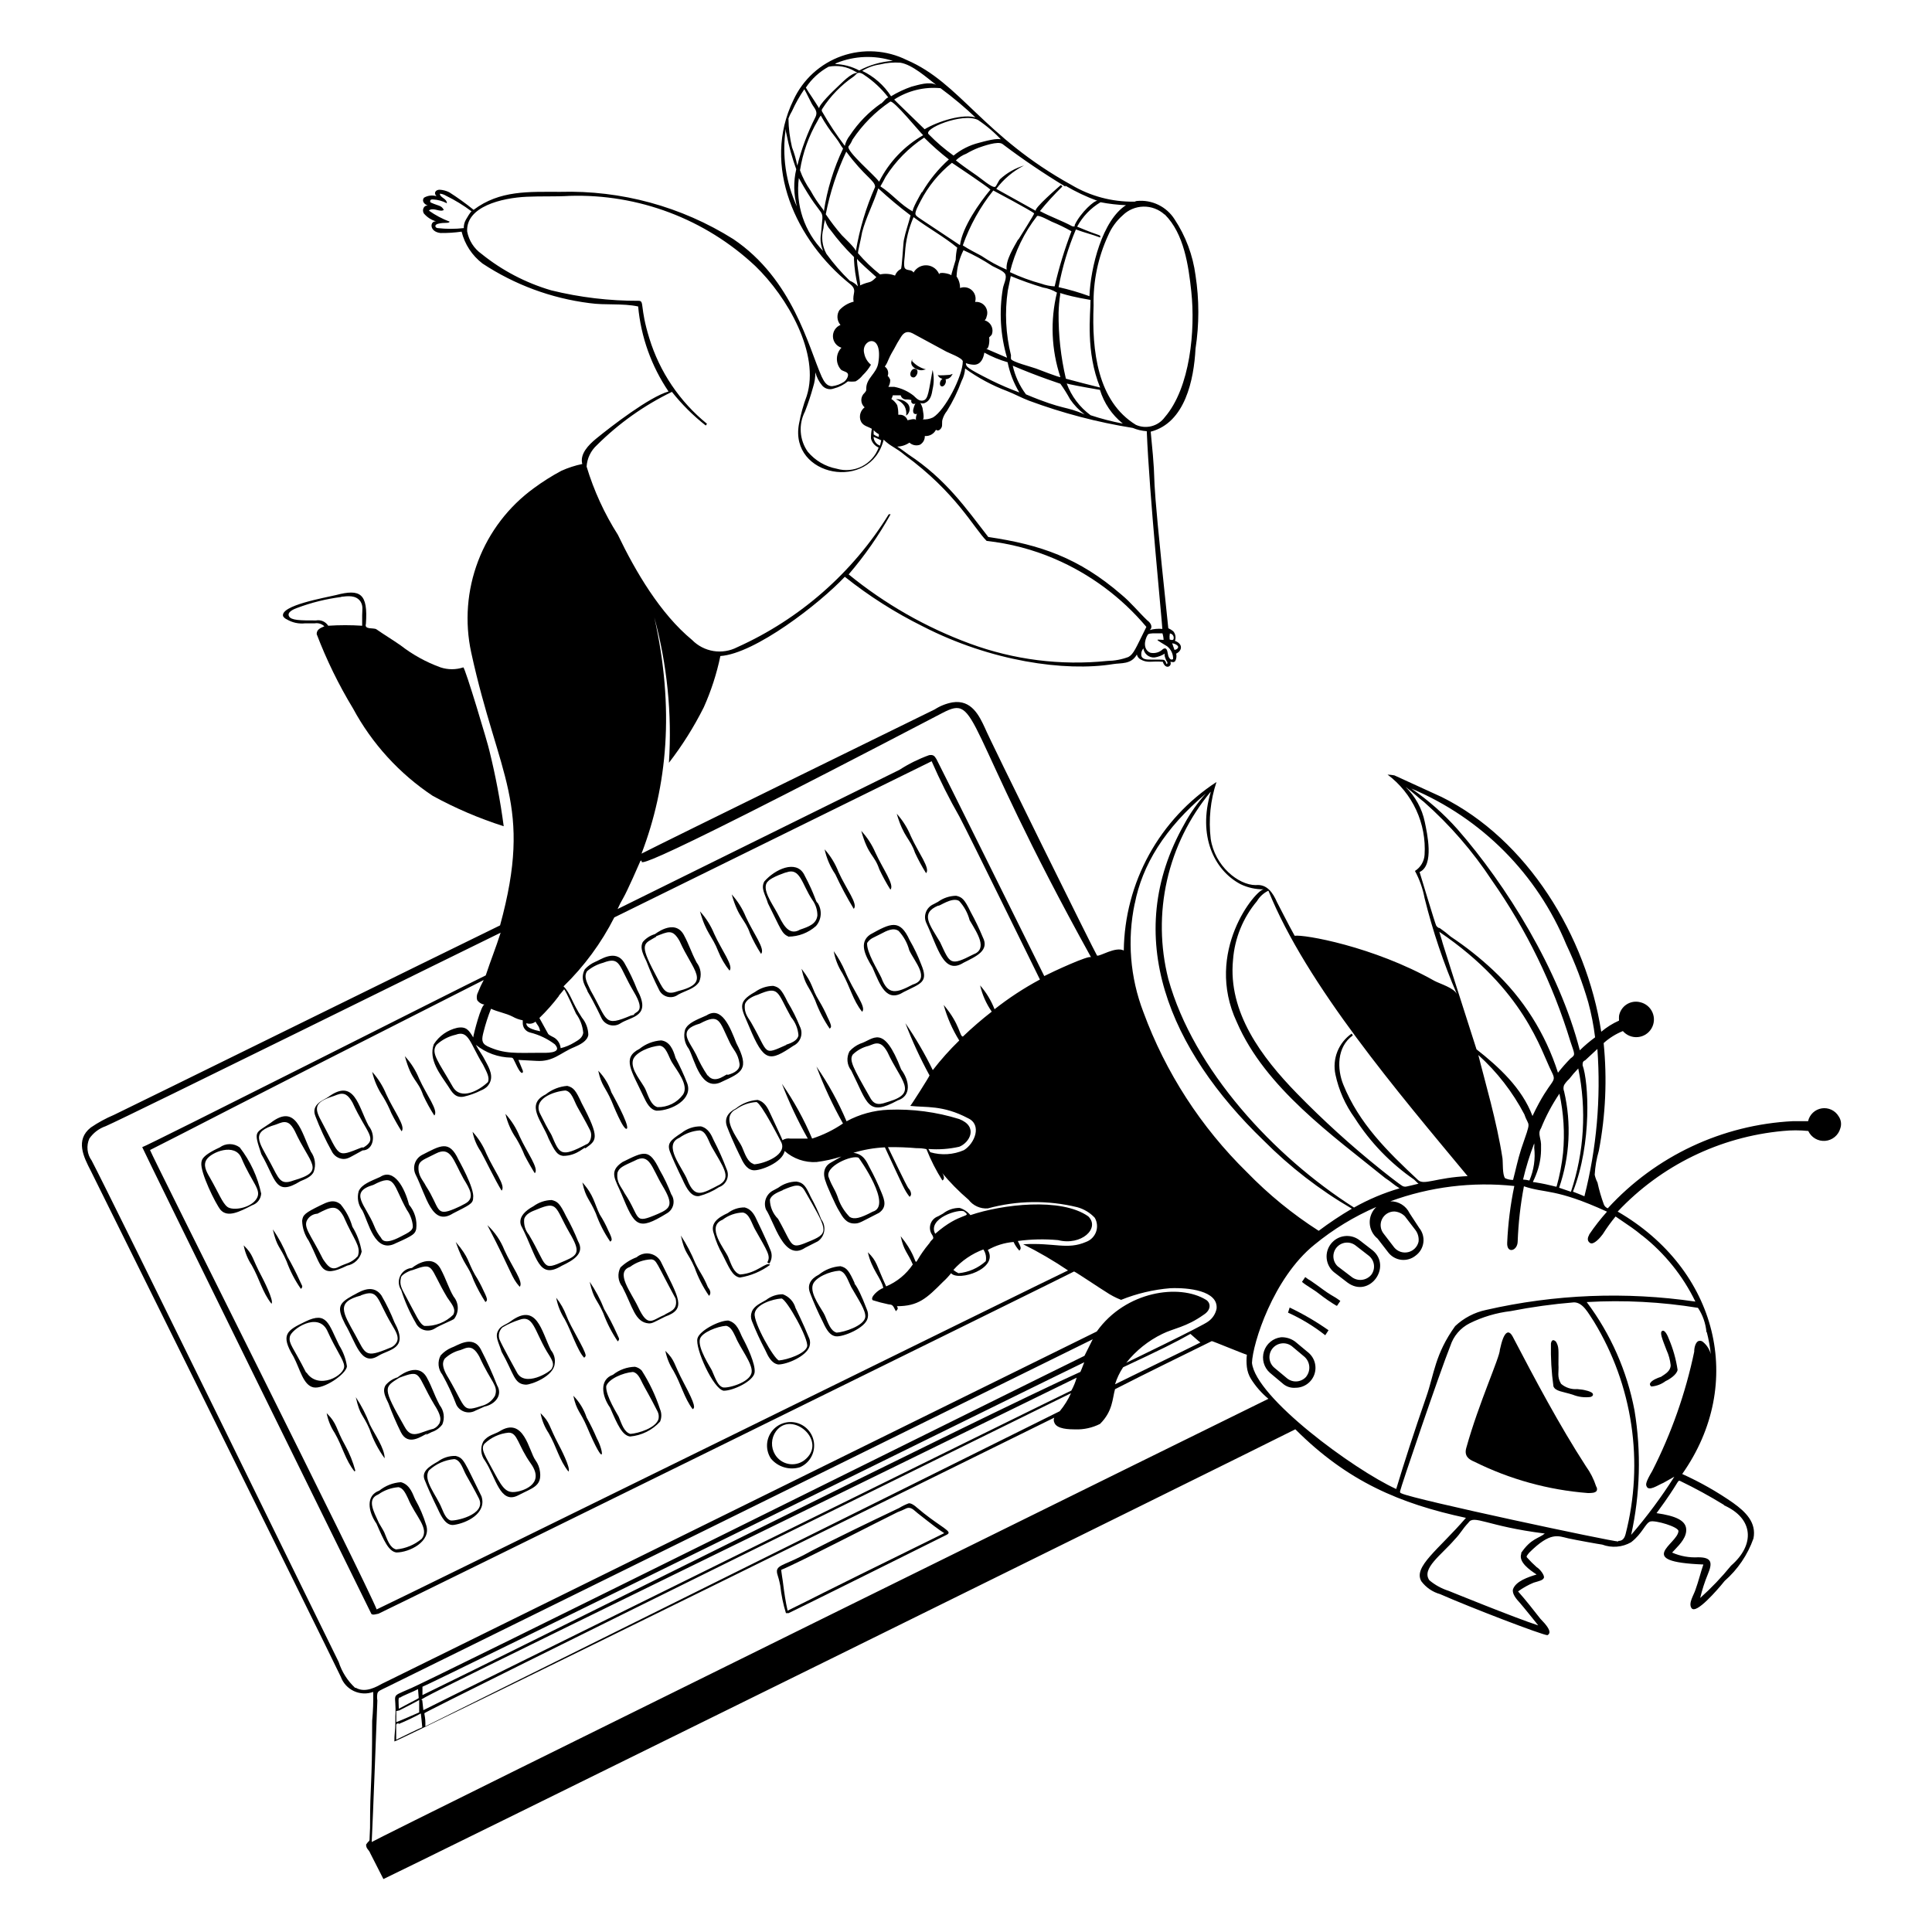 <svg width="154" height="154" viewBox="0 0 154 154" fill="none" xmlns="http://www.w3.org/2000/svg">
<path d="M51.296 87.399C51.519 87.867 51.794 88.457 52.339 88.534C53.535 88.534 55.275 87.614 54.769 86.326C54.5 85.643 54.193 84.975 53.849 84.326C53.657 83.651 53.381 83.015 52.699 82.93C52.068 82.972 51.466 83.208 50.974 83.605C49.541 84.326 50.338 85.345 51.296 87.399ZM50.461 84.471C50.645 83.896 51.794 83.398 52.592 83.352C53.105 83.421 53.274 84.18 53.542 84.647C53.941 85.322 54.937 86.495 54.447 87.246C54.213 87.566 53.906 87.824 53.55 87.999C53.195 88.173 52.803 88.26 52.408 88.25C51.909 88.105 51.725 87.484 51.465 86.87C51.204 86.257 50.215 85.261 50.461 84.471ZM58.693 83.145C58.187 81.842 57.52 80.163 56.317 80.938C55.55 81.282 54.845 81.52 54.608 82.072C54.534 82.333 54.523 82.608 54.575 82.874C54.626 83.14 54.74 83.391 54.907 83.605C55.382 84.494 55.88 87.108 57.574 86.211C59.123 85.491 59.789 85.238 58.693 83.145ZM56.394 85.721C56.043 85.197 55.741 84.643 55.489 84.065C54.937 82.961 53.956 82.11 55.788 81.589C57.375 80.746 57.321 81.359 58.18 83.122C58.448 83.689 58.824 83.935 58.946 84.77C59.015 85.268 58.532 85.537 57.996 85.682C58.003 85.437 57.053 86.525 56.417 85.721H56.394ZM62.786 79.88C62.288 78.845 62.104 78.699 61.637 78.584C61.116 78.592 60.61 78.761 60.188 79.067C58.655 79.91 59.123 80.401 59.713 81.827C60.908 84.709 61.345 84.632 63.239 83.36C63.375 83.295 63.498 83.204 63.598 83.091C63.699 82.978 63.776 82.847 63.824 82.704C63.873 82.561 63.892 82.409 63.881 82.259C63.87 82.108 63.829 81.961 63.76 81.827C63.49 81.152 63.164 80.501 62.786 79.88ZM62.694 83.283C60.794 84.134 61.284 83.988 59.966 81.673C59.705 81.16 59.291 80.853 59.375 80.064C59.475 79.665 60.042 79.397 60.387 79.297C62.15 78.531 61.92 79.067 63.062 81.083C63.404 81.493 63.608 82 63.645 82.532C63.538 83.137 62.465 83.283 62.694 83.283ZM69.363 74.491C68.436 75.127 68.957 76.162 69.547 77.12C70.16 78.531 70.651 79.956 72.046 79.067C73.418 78.377 74.031 78.301 73.426 76.867C73.172 76.199 72.865 75.553 72.506 74.936C71.724 73.211 70.988 73.586 69.363 74.491ZM70.199 74.445C70.697 74.177 71.218 73.916 71.632 74.207C72.035 74.641 72.325 75.168 72.475 75.74C72.889 76.653 74.208 78.04 72.759 78.477C71.464 79.159 70.781 79.366 70.252 77.933C69.961 77.312 69.064 75.909 69.118 75.165C69.386 74.775 69.609 74.759 70.199 74.445ZM73.847 73.594C74.767 75.549 75.212 77.749 76.806 76.737C77.811 76.231 78.891 75.771 78.339 74.706C78.055 74.019 77.732 73.348 77.374 72.697C76.875 71.662 76.684 71.509 76.216 71.402C75.695 71.41 75.189 71.578 74.767 71.885L74.407 72.076C74.268 72.137 74.143 72.224 74.04 72.334C73.936 72.444 73.855 72.574 73.803 72.716C73.751 72.858 73.728 73.008 73.735 73.159C73.743 73.31 73.781 73.458 73.847 73.594ZM76.454 71.816C76.853 72.251 77.14 72.777 77.289 73.349C77.918 74.414 78.753 75.648 77.581 76.078C75.695 77.051 75.733 76.798 74.936 75.104C74.1 73.686 73.319 72.805 74.79 72.184C74.79 72.314 75.886 71.456 76.454 71.816ZM65.301 79.795C64.611 78.661 64.887 78.531 63.89 77.22C64.212 78.645 64.427 78.477 64.979 79.742C65.269 80.538 65.658 81.295 66.136 81.995C66.243 81.88 66.366 81.888 65.968 81.091C65.775 80.644 65.552 80.212 65.301 79.795ZM67.378 77.457C67.132 76.879 66.823 76.329 66.458 75.817C66.569 76.445 66.803 77.044 67.148 77.58C67.761 78.661 67.984 79.734 68.719 80.646C69.103 80.294 68.014 78.998 67.378 77.457ZM20.896 101.825C20.022 100.193 20.236 100.07 19.424 99.265C19.531 99.832 19.75 100.371 20.068 100.852C20.681 101.925 20.911 103.006 21.639 103.918C21.869 103.711 20.942 101.91 20.896 101.825ZM23.985 102.738C24.199 102.531 24.054 102.485 23.908 102.117C23.609 101.451 23.277 100.801 22.912 100.17C22.611 99.4 22.22 98.669 21.746 97.993C22.091 99.487 22.298 99.273 22.843 100.538C23.126 101.317 23.51 102.057 23.985 102.738ZM28.086 97.778C27.901 97.127 27.582 96.521 27.151 96C26.606 95.547 26.07 95.823 25.548 96.076C24.291 96.69 24.138 96.843 24.084 97.311C24.101 97.879 24.282 98.43 24.606 98.897C25.702 100.975 25.464 101.963 27.672 100.883C27.953 100.83 28.212 100.695 28.418 100.496C28.624 100.298 28.767 100.043 28.829 99.763C28.712 99.06 28.46 98.385 28.086 97.778ZM28.523 100.124C27.978 100.722 27.595 100.668 26.989 100.99C26.384 101.312 26.085 100.86 25.748 100.369C24.705 98.269 24.054 97.755 24.583 97.104C24.672 96.997 24.782 96.911 24.905 96.849C25.029 96.787 25.165 96.751 25.303 96.743C26.399 96.176 26.836 95.977 27.388 96.966C28.208 98.851 28.799 99.311 28.523 100.124ZM32.6 96.023C32.271 94.704 31.412 93.079 30.301 93.815C29.534 94.16 28.829 94.398 28.592 94.95C28.517 95.21 28.504 95.485 28.555 95.751C28.605 96.017 28.718 96.268 28.883 96.483C29.366 97.38 29.864 99.986 31.55 99.097C33.014 98.453 33.083 98.33 33.175 97.97C33.22 97.623 33.192 97.271 33.093 96.936C32.994 96.6 32.826 96.29 32.6 96.023ZM31.903 98.591C30.623 99.258 30.447 98.798 30.37 98.66C30.139 98.377 29.955 98.058 29.826 97.717C29.159 96.053 27.741 95.034 29.772 94.444C31.558 93.493 31.305 94.444 32.432 96.444C32.686 96.8 32.847 97.214 32.9 97.648C32.961 98.062 32.654 98.207 31.903 98.591ZM33.643 92.06C33.376 92.2 33.172 92.436 33.074 92.721C32.975 93.006 32.99 93.318 33.114 93.593C33.996 95.356 34.425 97.793 36.111 96.72C37.361 96.076 37.713 95.954 37.713 95.494C37.859 94.727 36.502 92.374 36.541 92.428C35.797 90.833 35.107 91.316 33.643 92.06ZM34.731 91.953C35.935 91.332 36.111 92.451 36.954 93.969C37.422 94.735 37.913 95.502 37.069 95.946C36.804 96.095 36.53 96.228 36.249 96.345C34.67 97.019 35.099 96.291 33.95 94.536C33.704 94.037 33.283 93.716 33.367 92.926C33.467 92.481 33.85 92.412 34.731 91.953ZM43.73 90.757C44.252 91.83 44.436 92.075 44.888 92.136C46.061 92.136 46.651 91.301 46.651 91.539C47.548 90.895 47.862 90.772 46.367 87.936C45.9 86.916 45.724 86.686 45.218 86.556C44.587 86.604 43.986 86.842 43.493 87.238C41.852 88.043 43.202 89.362 43.73 90.757ZM45.072 86.924C45.578 87.001 45.754 87.752 46.023 88.235C46.291 88.718 46.682 89.385 47.019 90.059C47.287 90.573 46.981 91.163 46.766 91.201C44.658 92.32 44.612 91.968 43.968 90.489C43.876 90.281 43.8 90.281 43.071 88.81C42.42 87.599 44.129 86.993 45.072 86.924ZM38.327 91.792C38.618 92.297 39.476 94.091 39.982 94.904C40.35 94.536 39.361 93.279 38.771 91.96C38.509 91.317 38.136 90.725 37.667 90.213C37.775 90.779 38 91.317 38.327 91.792ZM41.155 90.757C41.41 91.183 41.63 91.629 41.814 92.091C42.052 92.558 42.443 93.233 42.627 93.516C42.995 93.156 41.998 91.861 41.416 90.573C41.147 89.916 40.766 89.312 40.289 88.787C40.45 89.492 40.744 90.161 41.155 90.757ZM48.736 87.077C48.523 86.427 48.163 85.835 47.686 85.345C47.947 86.572 48.253 86.625 48.751 87.775C48.828 87.959 49.725 90.213 49.97 89.96C50.215 89.707 48.698 87.001 48.736 87.077ZM46.843 79.044C47.372 79.918 47.969 81.206 47.931 81.121C47.993 81.26 48.084 81.385 48.198 81.485C48.313 81.585 48.448 81.659 48.594 81.701C48.74 81.743 48.894 81.753 49.044 81.73C49.194 81.707 49.338 81.651 49.464 81.566C50.338 81.007 51.955 81.052 50.79 78.891C50.502 78.151 50.159 77.433 49.763 76.745C49.058 75.579 47.77 76.568 47.464 76.66C47.139 76.798 46.849 77.005 46.613 77.266C46.176 78.109 46.758 78.707 46.843 79.044ZM48.069 76.745C49.502 76.193 49.288 76.982 50.514 79.044C51.587 80.83 50.514 80.577 50.514 80.938C50.407 80.83 50.514 80.938 50.315 80.938C48.1 81.873 48.475 81.397 47.08 78.952C46.705 78.186 46.544 77.825 46.789 77.419C47.16 77.101 47.597 76.87 48.069 76.745ZM51.526 76.622C51.819 77.39 52.151 78.142 52.523 78.876C52.584 79.015 52.675 79.14 52.791 79.239C52.907 79.338 53.044 79.41 53.191 79.449C53.338 79.488 53.493 79.493 53.642 79.465C53.792 79.436 53.934 79.373 54.056 79.282C54.631 78.96 55.374 78.829 55.734 78.255C55.839 78.004 55.875 77.73 55.839 77.46C55.802 77.191 55.695 76.936 55.527 76.722C55.044 75.794 54.968 75.373 54.5 74.506C53.734 73.15 52.109 74.552 52.201 74.46C51.824 74.57 51.488 74.788 51.235 75.089C51.043 75.472 51.135 75.84 51.526 76.622ZM52.293 74.629C53.251 74.269 53.603 74.008 54.171 75.012C55.244 77.427 56.716 78.331 54.033 79.006C52.975 79.397 52.883 78.86 52.216 77.618C50.882 75.112 51.358 75.242 52.316 74.66L52.293 74.629ZM61.215 72.007C62.273 74.123 62.304 74.407 62.855 74.66C63.661 74.651 64.437 74.352 65.04 73.816C65.26 73.566 65.392 73.251 65.417 72.92C65.442 72.588 65.358 72.257 65.178 71.977C64.979 71.862 65.055 71.509 64.082 69.677C63.438 68.527 61.782 69.278 60.924 70.26C60.617 70.827 61.008 71.302 61.215 72.007ZM61.215 70.26C61.445 69.93 62.748 69.493 62.679 69.539C63.783 69.125 63.913 70.467 64.741 71.716C65.01 72.077 65.155 72.515 65.155 72.966C65.078 73.648 64.481 73.862 63.775 74.1C62.802 74.675 62.35 73.517 61.943 72.759C61.537 72 60.663 70.827 61.2 70.26H61.215ZM57.252 75.832C57.474 76.385 57.776 76.902 58.149 77.365C58.502 77.013 57.513 75.733 56.93 74.437C56.658 73.778 56.274 73.172 55.796 72.644C56.294 74.43 56.762 74.568 57.252 75.832ZM59.789 74.414C60.039 74.975 60.331 75.515 60.663 76.032C61.031 75.664 60.05 74.407 59.452 73.088C59.183 72.43 58.802 71.823 58.325 71.294C58.885 73.257 59.375 73.211 59.789 74.414ZM66.581 69.685C67.021 70.631 67.512 71.552 68.052 72.444C68.421 72.069 67.447 70.858 66.834 69.501C66.578 68.839 66.204 68.228 65.73 67.7C65.885 68.409 66.173 69.083 66.581 69.685ZM70.091 69.294C70.353 69.85 70.647 70.39 70.973 70.911C71.333 70.559 70.36 69.24 69.777 67.96C69.502 67.323 69.121 66.737 68.65 66.228C69.233 68.282 69.678 68.075 70.091 69.294ZM72.935 67.975C73.195 68.535 73.49 69.078 73.817 69.6C74.185 69.233 73.204 67.983 72.606 66.657C72.337 65.998 71.956 65.391 71.479 64.863C72.054 66.81 72.537 66.795 72.935 67.975ZM20.106 96.069C20.304 96.003 20.478 95.88 20.605 95.715C20.732 95.549 20.806 95.35 20.819 95.141C20.534 93.802 19.95 92.544 19.11 91.462C18.879 91.29 18.6 91.198 18.312 91.198C18.025 91.198 17.745 91.29 17.515 91.462C15.982 92.159 16.089 92.527 16.051 92.681C15.951 93.447 17.186 95.962 17.584 96.444C18.151 97.065 19.048 96.613 20.106 96.069ZM18.121 96.199C17.722 95.885 17.446 95.118 16.718 93.846C16.434 93.363 16.174 92.865 16.473 92.42C16.856 91.83 18.726 91.079 19.24 92.297C20.098 94.336 20.919 94.858 20.428 95.586C19.937 96.314 18.55 96.529 18.121 96.199ZM20.834 92.006C22.007 94.022 21.915 95.41 23.946 94.153C24.291 94.007 24.851 93.8 25.012 93.386C25.105 93.124 25.133 92.843 25.092 92.568C25.052 92.293 24.946 92.031 24.782 91.807C24.015 90.274 23.624 87.905 21.57 89.507C20.336 90.374 20.19 90.075 20.834 92.006ZM21.992 89.638L22.275 89.53C22.873 89.3 23.172 89.53 23.502 90.159C24.698 92.78 26.031 93.34 23.387 94.099C22.329 94.497 22.229 93.953 21.562 92.711C20.612 90.956 19.93 90.243 21.992 89.638ZM26.438 91.753C26.521 91.932 26.651 92.085 26.814 92.196C26.978 92.307 27.168 92.371 27.365 92.382C27.764 92.382 27.917 92.228 28.898 91.7C29.734 91.7 30.017 90.527 29.381 89.737C28.561 88.204 28.262 85.905 26.169 87.438C25.847 87.675 24.751 88.005 25.142 88.971C25.506 89.928 25.939 90.858 26.438 91.753ZM26.591 87.369L26.875 87.261C27.472 87.039 27.771 87.307 28.101 87.89C29.228 90.358 30.148 90.741 28.983 91.462H28.837C26.736 92.297 27.158 92.228 25.679 89.484C25.088 88.403 24.92 87.882 26.591 87.369ZM30.531 87.415C30.788 87.838 31.011 88.282 31.198 88.741C31.443 89.231 31.811 89.868 32.01 90.174C32.37 89.806 31.382 88.534 30.791 87.231C30.521 86.573 30.14 85.966 29.665 85.437C29.829 86.144 30.123 86.814 30.531 87.415ZM33.727 87.292C33.987 87.853 34.284 88.396 34.617 88.917C34.984 88.549 33.996 87.284 33.405 85.974C33.137 85.315 32.753 84.71 32.271 84.188C32.831 86.234 33.29 86.027 33.727 87.292ZM49.617 92.627C48.475 93.394 49.058 94.014 49.548 95.195C50.599 97.732 50.829 98.146 53.136 96.728C53.267 96.657 53.382 96.56 53.472 96.442C53.563 96.324 53.628 96.188 53.663 96.044C53.697 95.899 53.701 95.749 53.674 95.602C53.646 95.456 53.589 95.317 53.504 95.195C53.25 94.527 52.943 93.881 52.584 93.263C51.741 91.523 51.358 91.769 49.617 92.627ZM50.591 92.52C51.787 91.861 51.932 93.056 52.814 94.528C53.695 96 53.489 96.314 52.446 96.759C50.43 97.625 51.105 97.088 49.779 95.103C49.533 94.605 49.112 94.267 49.219 93.47C49.364 93.056 49.687 92.934 50.591 92.52ZM56.892 90.895C56.693 90.442 56.463 89.937 55.872 89.783C55.317 89.771 54.775 89.953 54.339 90.297C53.419 90.895 53.151 91.148 53.412 91.83C53.849 92.934 54.493 94.175 54.454 94.129C54.723 94.704 55.09 95.425 55.719 95.341C56.286 95.191 56.824 94.95 57.313 94.628C57.452 94.579 57.578 94.502 57.685 94.402C57.792 94.302 57.877 94.18 57.934 94.045C57.991 93.91 58.019 93.765 58.017 93.618C58.014 93.472 57.981 93.327 57.919 93.194C57.623 92.408 57.28 91.64 56.892 90.895ZM57.413 94.398C55.941 95.164 55.397 95.57 54.784 94.045C54.393 93.056 52.799 91.263 54.163 90.688C54.637 90.346 55.197 90.144 55.78 90.105C56.286 90.182 56.455 90.918 56.723 91.401C57.643 93.018 58.302 93.823 57.405 94.398H57.413ZM71.832 85.245C70.398 81.52 69.632 82.869 68.566 83.191C68.242 83.329 67.952 83.535 67.715 83.797C67.586 84.038 67.531 84.311 67.555 84.584C67.58 84.856 67.683 85.115 67.853 85.33C69.179 87.974 69.133 89.024 71.556 87.714C72.659 87.361 72.514 86.157 71.832 85.245ZM70.858 87.806L70.636 87.875C69.954 88.12 69.609 88.005 69.31 87.407C67.999 85.107 67.669 84.51 67.976 84.057C68.325 83.718 68.76 83.48 69.233 83.367L69.517 83.26C70.122 83.007 70.436 83.321 70.743 83.873C71.793 86.158 73.211 87.093 70.858 87.806ZM27.656 108.916C27.57 108.319 27.358 107.747 27.035 107.237C26.185 105.528 26.077 104.501 24.353 105.336C22.873 106.049 22.314 106.356 23.402 108.149C23.916 109.13 24.169 110.411 24.981 110.587C25.794 110.763 27.595 109.529 27.656 108.916ZM24.406 109.422C23.349 107.329 22.996 107.122 23.103 106.547C23.21 105.972 25.296 104.554 26.062 106.018C26.828 107.712 27.388 108.364 27.434 108.87C27.511 109.636 25.372 110.832 24.429 109.399L24.406 109.422ZM27.511 105.551C28.354 106.969 28.745 108.931 30.132 108.088C31.006 107.528 32.616 107.567 31.443 105.405C31.151 104.668 30.805 103.953 30.408 103.267C29.642 102.17 28.431 103.144 28.109 103.267C26.989 103.895 26.828 104.209 27.511 105.551ZM28.768 103.251C30.209 102.699 30.002 103.519 31.213 105.551C31.573 106.156 31.826 106.57 31.627 106.977C31.503 107.205 31.294 107.376 31.044 107.452C29.036 108.295 29.166 107.927 28.308 106.386C27.334 104.631 26.744 103.788 28.768 103.267V103.251ZM35.107 101.113C34.34 99.756 32.715 101.159 32.846 101.067C32.647 101.08 32.456 101.145 32.29 101.256C32.125 101.367 31.992 101.52 31.904 101.698C31.816 101.877 31.777 102.075 31.79 102.274C31.804 102.473 31.869 102.664 31.98 102.83C32.267 103.741 32.655 104.618 33.137 105.443C33.201 105.581 33.293 105.703 33.408 105.801C33.523 105.9 33.657 105.973 33.802 106.015C33.948 106.057 34.1 106.068 34.25 106.046C34.4 106.024 34.543 105.97 34.67 105.888C35.023 105.65 36.15 105.206 36.203 105.122C36.396 104.864 36.497 104.55 36.489 104.228C36.48 103.907 36.363 103.598 36.157 103.351C35.759 102.692 35.59 102.009 35.107 101.113ZM36.127 104.8C35.826 105.099 35.466 105.332 35.07 105.485C34.674 105.639 34.251 105.708 33.827 105.689C33.436 105.528 33.191 104.876 32.332 103.297C32.003 102.684 31.834 102.4 31.957 101.864C31.957 101.595 32.723 101.251 32.846 101.251C34.685 100.584 34.149 100.913 35.644 103.412C35.973 103.918 36.387 104.309 36.127 104.8ZM44.773 100.898C45.746 100.438 46.628 99.894 46.076 98.936C45.804 98.254 45.486 97.59 45.126 96.95C44.627 95.923 44.443 95.77 43.976 95.655C43.454 95.665 42.948 95.837 42.527 96.145C40.994 96.973 41.577 97.778 41.63 97.87C42.826 100.269 42.926 102.017 44.773 100.898ZM42.159 98.422C42.016 98.249 41.91 98.05 41.845 97.835C41.781 97.621 41.76 97.395 41.783 97.173C41.898 96.759 42.366 96.567 42.795 96.406C44.505 95.686 44.221 96.222 45.394 98.261C46.298 99.794 46.084 100.047 45.026 100.499C43.125 101.343 43.692 100.998 42.159 98.422ZM37.767 102.078C38.032 102.671 38.342 103.242 38.694 103.788C38.825 103.665 38.94 103.673 38.541 102.876C38.344 102.438 38.116 102.016 37.859 101.611C37.253 100.545 37.43 100.285 36.326 98.997C37.031 100.99 37.292 100.768 37.767 102.078ZM38.848 97.656C40.91 101.618 40.726 101.772 41.423 102.569C41.776 102.216 40.787 100.936 40.205 99.641C39.906 98.886 39.442 98.208 38.848 97.656ZM46.421 94.252C46.697 95.54 46.981 95.532 47.494 96.72C47.777 97.519 48.163 98.276 48.644 98.974C48.759 98.867 48.882 98.867 48.483 98.077C48.293 97.638 48.068 97.215 47.809 96.812C47.349 95.885 47.349 95.287 46.421 94.252ZM56.9 98.338C57.059 98.922 57.294 99.484 57.597 100.009C58.088 100.967 58.364 101.741 58.977 101.833C59.848 101.692 60.673 101.345 61.384 100.821C61.085 100.522 60.364 101.503 58.992 101.588C58.486 101.442 58.302 100.821 58.049 100.208C57.796 99.595 56.225 97.778 57.597 97.226C58.06 96.871 58.623 96.669 59.207 96.651C59.713 96.728 59.881 97.418 60.157 97.947C61.192 99.787 61.453 100.108 61.161 100.622L61.322 100.722C61.427 100.565 61.49 100.384 61.506 100.197C61.522 100.009 61.491 99.821 61.414 99.648C61.031 98.683 60.334 97.28 60.372 97.349C60.165 96.897 59.943 96.391 59.352 96.245C58.87 96.239 58.401 96.396 58.019 96.69C57.199 97.065 56.593 97.517 56.9 98.338ZM64.182 99.457L65.193 98.943C65.328 98.848 65.443 98.727 65.53 98.587C65.617 98.446 65.674 98.29 65.7 98.127C65.725 97.963 65.716 97.797 65.676 97.637C65.635 97.477 65.562 97.327 65.462 97.196C65.225 96.581 64.946 95.985 64.626 95.41C64.243 94.574 64.059 94.267 63.484 94.183C62.961 94.19 62.454 94.361 62.035 94.674L61.667 94.873C61.39 95.004 61.173 95.234 61.059 95.519C60.945 95.803 60.944 96.12 61.054 96.406C61.706 97.364 62.48 100.622 64.182 99.457ZM62.388 94.858C63.323 94.467 63.791 94.29 64.143 94.911C65.906 97.977 66.129 98.261 64.695 98.874C62.886 99.641 63.315 99.442 62.02 97.157C61.61 96.751 61.376 96.201 61.368 95.624C61.491 95.249 61.943 95.057 62.388 94.873V94.858ZM27.511 115.209C26.744 113.852 26.913 113.515 26.039 112.641C26.145 113.208 26.364 113.748 26.683 114.228C27.319 115.332 27.518 116.367 28.262 117.294L28.323 117.225C28.134 116.523 27.862 115.846 27.511 115.209ZM30.661 116.244C30.661 115.424 29.833 114.282 29.481 113.553C29.192 112.785 28.817 112.052 28.362 111.369C28.706 112.902 28.906 112.649 29.458 113.921C29.739 114.752 30.145 115.535 30.661 116.244ZM35.26 113.538C35.364 113.286 35.398 113.012 35.361 112.742C35.323 112.473 35.214 112.218 35.046 112.005C34.525 111.008 34.509 110.702 34.011 109.782C33.244 108.425 31.581 109.866 31.711 109.782C31.335 109.889 30.999 110.105 30.745 110.403C30.439 110.87 30.745 111.392 30.96 111.852C31.249 112.635 31.579 113.403 31.949 114.151C32.532 115.324 33.612 114.458 34.065 114.259C33.896 114.435 33.842 114.42 34.41 114.151C34.75 114.041 35.048 113.827 35.26 113.538ZM35.023 113.461C34.916 113.653 34.749 113.804 34.547 113.891C33.49 114.128 32.815 114.795 32.248 113.722C30.439 110.556 30.615 110.587 31.826 109.82C33.666 109.13 33.145 109.498 34.624 111.974C35.375 113.139 35.015 113.316 35.038 113.461H35.023ZM36.38 111.982C36.448 112.115 36.542 112.233 36.657 112.328C36.773 112.423 36.906 112.494 37.049 112.537C37.193 112.579 37.343 112.592 37.491 112.574C37.64 112.556 37.783 112.509 37.913 112.434L38.618 112.12C39.461 111.944 40.097 111.215 39.622 110.418C39.241 109.443 38.809 108.489 38.327 107.559C37.675 106.333 36.38 107.314 35.973 107.429C35.649 107.569 35.358 107.778 35.122 108.042C34.993 108.283 34.938 108.557 34.962 108.829C34.987 109.102 35.09 109.361 35.26 109.575C35.692 110.349 36.066 111.153 36.38 111.982ZM35.437 108.31C35.788 107.969 36.225 107.728 36.701 107.613L36.985 107.505C37.583 107.252 37.897 107.582 38.204 108.126C39.162 110.234 39.737 110.426 39.461 111.246C39.264 111.604 38.942 111.877 38.556 112.013C36.77 112.588 37.238 112.396 35.751 109.851C35.007 108.678 35.437 108.387 35.437 108.31ZM43.914 107.62C43.148 106.087 42.795 103.788 40.703 105.321C40.319 105.604 39.936 105.666 39.737 106.011C39.415 106.524 39.737 106.954 39.982 107.751C40.986 109.529 40.963 110.326 41.914 110.372C42.374 110.372 44.121 109.698 44.213 108.717C44.244 108.523 44.234 108.325 44.182 108.136C44.13 107.947 44.039 107.771 43.914 107.62ZM43.991 109.084C43.868 109.368 41.806 110.618 41.193 109.376C41.155 109.299 39.982 107.199 39.814 106.762C39.758 106.598 39.75 106.422 39.79 106.253C39.831 106.085 39.919 105.932 40.044 105.811C40.473 105.554 40.931 105.348 41.408 105.198C42.504 104.792 42.588 106.018 43.57 107.697C43.999 108.387 44.213 108.678 43.991 109.069V109.084ZM52.661 100.538C52.567 100.378 52.44 100.24 52.287 100.135C52.135 100.029 51.961 99.959 51.778 99.928C51.595 99.897 51.408 99.907 51.229 99.957C51.05 100.007 50.885 100.095 50.744 100.216C50.264 100.396 49.826 100.673 49.456 101.028C49.33 101.27 49.276 101.544 49.302 101.816C49.328 102.089 49.432 102.347 49.602 102.561C50.43 104.148 50.606 105.413 51.725 105.489C52.009 105.489 52.086 105.413 53.029 104.945C54.769 104.324 54.094 103.473 52.661 100.538ZM52.929 104.83C52.001 105.191 51.664 105.896 50.867 104.186C50.315 103.014 48.989 101.404 50.223 100.982C50.714 100.616 51.305 100.407 51.917 100.384C52.362 100.446 52.285 100.622 53.856 103.512C54.071 104.478 53.289 104.554 52.929 104.83ZM46.567 108.226C46.643 108.149 46.689 108.111 46.682 108.027C46.628 107.551 45.494 105.804 45.149 104.876C44.953 104.359 44.679 103.876 44.336 103.443C44.45 104.054 44.682 104.637 45.018 105.16C45.532 106.087 46.038 107.697 46.567 108.226ZM49.242 106.923C49.449 106.716 49.311 106.662 49.165 106.294C48.866 105.63 48.531 104.983 48.161 104.355C47.861 103.585 47.472 102.852 47.004 102.17C47.333 103.634 47.578 103.512 48.092 104.685C48.383 105.475 48.769 106.226 49.242 106.923ZM56.516 103.29C56.762 103.052 56.516 102.707 56.432 102.615C56.033 101.649 55.788 101.442 55.428 100.691C55.113 99.92 54.725 99.181 54.27 98.483C54.608 100.016 54.815 99.771 55.367 101.036C55.649 101.834 56.036 102.592 56.516 103.29ZM59.191 106.639C58.962 106.218 58.8 105.451 58.049 105.259C57.283 105.259 55.75 106.08 55.596 106.685C55.382 107.452 56.861 110.74 57.689 110.855C58.456 110.855 60.058 110.089 60.15 109.406C60.242 108.724 59.506 107.214 59.191 106.639ZM57.612 110.587C57.245 110.464 57.068 109.997 56.746 109.238C56.654 109.023 55.581 107.444 55.796 106.724C55.949 106.21 57.175 105.727 57.873 105.681C58.256 105.742 58.448 106.187 58.64 106.578C58.992 107.459 60.019 108.709 59.912 109.391C59.789 110.211 57.988 110.687 57.612 110.587ZM64.457 106.57C64.074 105.604 63.384 104.202 63.415 104.271C63.346 104.018 63.218 103.786 63.041 103.594C62.863 103.402 62.642 103.255 62.396 103.167C61.915 103.163 61.448 103.323 61.069 103.619C60.694 103.849 60.104 104.079 59.927 104.562C59.837 104.794 59.837 105.051 59.927 105.282C60.243 106.081 60.601 106.861 61.001 107.62C61.215 108.096 61.491 108.678 62.035 108.763C62.74 108.763 64.274 108.103 64.519 107.337C64.56 107.211 64.576 107.079 64.566 106.947C64.555 106.816 64.518 106.687 64.457 106.57ZM62.089 108.441C61.698 108.333 60.042 105.42 60.157 104.692C60.272 103.964 61.568 103.55 62.296 103.504C62.71 103.565 64.496 106.762 64.335 107.337C64.174 107.912 62.748 108.387 62.089 108.441ZM68.137 102.308C67.677 101.289 67.501 101.051 66.995 100.929C66.364 100.97 65.762 101.206 65.27 101.603C64.588 101.948 64.335 102.439 64.565 103.052C64.868 103.849 65.214 104.629 65.6 105.39C65.929 106.118 66.213 106.463 66.619 106.517C67.186 106.593 68.995 105.857 69.164 105.06C69.218 104.829 69.194 104.586 69.095 104.37C68.221 102.071 67.976 102.308 68.137 102.308ZM66.688 106.225C66.198 106.087 66.014 105.459 65.745 104.846C65.554 104.393 64.542 103.175 64.787 102.408C64.979 101.818 66.136 101.335 66.903 101.289C67.401 101.366 67.577 102.055 67.846 102.584C68.466 103.665 69.018 104.455 68.972 104.984C68.88 105.681 67.271 106.195 66.688 106.225ZM69.179 99.817C69.463 101.174 70.268 101.917 70.406 102.661C69.984 102.814 69.317 103.427 69.57 103.642C69.973 103.77 70.383 103.878 70.797 103.964C71.119 104.01 71.142 103.964 71.41 104.516C71.586 104.34 71.594 104.294 71.494 104.117C73.196 104.117 73.855 103.496 75.166 102.178C75.4 101.967 75.615 101.736 75.81 101.488C76.4 102.17 79.642 101.128 78.738 99.633C79.369 99.275 80.07 99.058 80.792 98.997C80.908 99.25 81.064 99.483 81.252 99.687C81.428 99.51 81.375 99.411 81.13 98.92C82.194 98.775 83.272 98.752 84.341 98.851C86.189 99.319 87.714 97.909 86.748 96.958C84.587 95.425 79.85 96.007 77.351 96.858C77.127 96.586 76.829 96.386 76.492 96.283C76.011 96.277 75.543 96.437 75.166 96.736L74.783 96.95C74.651 96.995 74.53 97.069 74.428 97.164C74.327 97.26 74.247 97.377 74.195 97.506C74.143 97.636 74.119 97.775 74.125 97.915C74.131 98.054 74.167 98.19 74.231 98.315C74.568 98.836 74.3 98.69 74.093 99.081C72.238 101.312 73.778 100.99 71.793 98.537C72.046 99.733 72.353 99.832 72.759 100.791C72.237 101.568 71.499 102.175 70.636 102.538C69.8 100.722 69.93 100.568 69.179 99.817ZM78.378 99.587C78.472 99.723 78.538 99.876 78.573 100.038C78.607 100.2 78.608 100.367 78.577 100.53C77.974 101.077 77.21 101.413 76.4 101.488C76.255 101.418 76.118 101.33 75.994 101.228C76.651 100.493 77.477 99.93 78.401 99.587H78.378ZM76.845 96.567C77.527 97.081 76.561 96.567 74.545 98.345C73.901 97.104 76.461 96.329 76.86 96.567H76.845ZM33.099 119.525C32.93 119.21 32.731 118.344 31.957 118.145C31.326 118.187 30.724 118.422 30.232 118.819C29.136 119.203 29.343 120.506 30.01 121.449C30.608 122.828 30.983 123.664 31.596 123.748C32.623 123.748 34.394 122.882 33.973 121.571C33.758 120.859 33.465 120.172 33.099 119.525ZM31.566 123.503C31.067 123.365 30.876 122.736 30.623 122.123C30.569 122.001 30.14 121.303 30.186 121.357C29.772 120.444 29.228 119.494 30.148 119.126C30.621 118.789 31.178 118.588 31.757 118.543C32.141 118.605 32.332 119.049 32.524 119.44C33.091 120.843 34.264 121.817 33.612 122.66C33.042 123.139 32.339 123.433 31.596 123.503H31.566ZM38.38 119.272C37.008 116.504 36.985 116.206 36.31 116.052C35.803 116.038 35.305 116.197 34.9 116.504C34.187 116.903 33.528 117.325 33.881 118.038C34.318 119.141 34.961 120.391 34.923 120.337C35.184 120.897 35.559 121.648 36.188 121.548C37.146 121.418 38.825 120.651 38.38 119.272ZM35.897 121.188C35.605 121.081 35.429 120.759 35.207 120.214C34.8 119.187 33.674 117.961 34.195 117.202C34.751 116.686 35.463 116.37 36.218 116.305C36.732 116.382 36.901 117.133 37.169 117.601C37.437 118.068 37.836 118.773 38.173 119.44C38.817 120.774 36.157 121.288 35.897 121.188ZM39.806 114.098C39.484 114.305 38.871 114.389 38.518 114.91C38.394 115.153 38.342 115.426 38.368 115.698C38.393 115.969 38.496 116.228 38.664 116.443C39.53 117.754 39.852 119.939 41.301 119.195C42.427 118.605 43.186 118.482 43.048 117.34C43.01 116.997 42.883 116.669 42.68 116.39C42.159 115.677 41.768 112.856 39.806 114.098ZM41.278 118.888C40.427 119.065 40.128 118.743 39.461 117.501C38.694 116.052 38.258 115.516 38.618 115.079C39.143 114.574 39.824 114.263 40.549 114.197C41.27 114.197 41.255 115.178 42.32 116.673C43.554 118.413 41.393 118.873 41.278 118.888ZM51.151 109.245C51.007 109.093 50.819 108.988 50.614 108.946C49.975 108.962 49.359 109.185 48.859 109.583C47.763 109.966 47.962 111.269 48.629 112.204C49.227 113.584 49.602 114.42 50.223 114.504C51.141 114.423 51.995 113.999 52.615 113.316C52.68 113.16 52.714 112.994 52.714 112.825C52.714 112.657 52.68 112.49 52.615 112.335C52.259 111.247 51.767 110.209 51.151 109.245ZM50.254 114.297C49.748 114.159 49.564 113.53 49.311 112.917C49.257 112.794 48.261 111.254 48.322 110.487C48.514 109.912 49.656 109.422 50.445 109.36C50.829 109.422 51.02 109.866 51.212 110.257C51.404 110.648 51.794 111.277 52.408 112.496C52.505 112.682 52.534 112.896 52.492 113.101C52.293 113.822 50.89 114.251 50.254 114.297ZM44.558 115.209C43.692 113.576 43.899 113.454 43.087 112.641C43.191 113.208 43.411 113.748 43.73 114.228C44.374 115.332 44.566 116.367 45.31 117.294C45.547 117.087 44.604 115.286 44.558 115.209ZM47.578 114.665C47.336 114.091 47.062 113.53 46.758 112.986C46.542 112.336 46.18 111.743 45.7 111.254C45.961 112.48 46.275 112.534 46.766 113.684C48.337 117.394 48.115 115.623 47.578 114.665ZM54.508 110.242C53.642 108.609 53.849 108.487 53.036 107.674C53.148 108.239 53.367 108.778 53.68 109.261C54.309 110.365 54.523 111.407 55.213 112.327C55.382 112.22 55.489 112.082 54.508 110.242ZM63.752 116.957C64.108 116.806 64.408 116.549 64.612 116.221C64.816 115.893 64.914 115.51 64.893 115.125C64.871 114.739 64.732 114.37 64.493 114.066C64.254 113.763 63.927 113.541 63.557 113.43C63.187 113.319 62.792 113.324 62.426 113.446C62.059 113.568 61.739 113.8 61.509 114.11C61.279 114.42 61.15 114.793 61.14 115.179C61.13 115.565 61.239 115.945 61.453 116.267C61.726 116.595 62.09 116.835 62.499 116.957C62.908 117.08 63.344 117.08 63.752 116.957ZM64.082 116.42C63.902 116.548 63.698 116.637 63.483 116.683C63.267 116.728 63.044 116.729 62.828 116.684C62.613 116.639 62.408 116.551 62.228 116.424C62.048 116.296 61.897 116.133 61.782 115.945C61.61 115.663 61.525 115.337 61.537 115.007C61.549 114.677 61.659 114.358 61.851 114.09C63.116 112.35 66.083 114.925 64.082 116.42ZM73.066 120.153C72.935 120.023 72.613 119.793 72.429 119.831C72.163 119.932 71.906 120.058 71.663 120.207C66.144 122.828 64.45 123.748 64.618 123.656C62.733 124.714 62.02 124.699 61.928 125.189C61.928 125.573 62.012 125.458 62.196 126.393C62.275 127.137 62.426 127.871 62.648 128.585H62.855C63.001 128.539 75.235 122.453 75.319 122.407C75.404 122.361 75.572 122.307 75.611 122.2C75.687 121.947 74.622 121.487 73.066 120.153ZM62.779 128.386C62.618 127.673 62.511 126.945 62.419 126.209C62.419 126.117 62.242 125.136 62.281 125.128C63.522 124.637 70.23 121.173 71.556 120.529C71.765 120.453 71.969 120.366 72.169 120.268C72.598 120.038 72.828 120.368 73.15 120.621C74.376 121.587 74.798 121.909 75.266 122.207C62.679 128.393 66.236 126.692 62.779 128.386ZM73.395 29.511C73.572 29.511 73.472 29.511 73.802 29.442C73.378 29.339 72.995 29.109 72.705 28.783V28.622L72.652 28.806C72.544 29.197 73.02 29.48 73.395 29.511ZM75.12 30.201C75.042 30.253 74.983 30.329 74.95 30.417C74.917 30.505 74.912 30.601 74.936 30.691C75.097 30.998 75.496 30.622 75.373 30.232C75.457 30.227 75.539 30.204 75.615 30.166C75.69 30.128 75.756 30.074 75.81 30.009L75.94 29.802L75.71 29.879C75.58 29.879 74.806 29.971 74.737 29.879L74.821 30.017C74.921 30.14 75.02 30.155 75.12 30.201Z" fill="black"/>
<path d="M72.82 30.086C73.058 30.086 73.28 29.549 73.02 29.427C72.606 29.235 72.338 30.086 72.82 30.086ZM72.092 32.362C72.219 32.596 72.268 32.865 72.23 33.129C72.302 33.079 72.362 33.016 72.409 32.943C72.455 32.869 72.486 32.787 72.501 32.701C72.515 32.616 72.512 32.528 72.492 32.443C72.472 32.359 72.435 32.279 72.383 32.209C72.263 32.073 72.112 31.968 71.942 31.901C71.773 31.835 71.591 31.809 71.41 31.826C71.689 31.928 71.928 32.116 72.092 32.362ZM22.85 49.364C23.293 49.629 23.809 49.742 24.322 49.686H25.089C25.226 49.663 25.367 49.672 25.5 49.713C25.633 49.755 25.755 49.827 25.855 49.924C25.564 50.054 25.242 50.154 25.242 50.544C26.028 52.603 26.997 54.586 28.139 56.47C29.653 59.279 31.836 61.672 34.494 63.438C36.297 64.425 38.192 65.236 40.151 65.86C39.883 63.843 39.504 61.841 39.016 59.865C38.909 59.329 37.069 53.197 36.931 53.197C36.342 53.392 35.705 53.392 35.115 53.197C33.972 52.783 32.902 52.193 31.941 51.449C31.305 51.004 30.654 50.614 30.002 50.161C29.787 50.016 29.021 50.215 29.166 49.732C29.343 47.302 28.722 46.919 26.783 47.432C25.901 47.647 22.314 48.26 22.567 49.119C22.634 49.227 22.733 49.313 22.85 49.364ZM27.197 47.57C27.725 47.509 28.369 47.425 28.73 47.938C28.967 48.306 28.868 48.628 28.868 49.042V49.878C27.967 49.819 27.063 49.819 26.162 49.878C26.061 49.718 25.913 49.592 25.74 49.517C25.566 49.442 25.374 49.42 25.188 49.456C23.947 49.456 23.203 49.456 23.034 49.119C22.866 48.782 23.425 48.551 23.678 48.46C24.813 48.033 25.994 47.74 27.197 47.586V47.57ZM104.248 107.781L103.244 106.946C102.918 106.701 102.517 106.577 102.11 106.593C101.798 106.63 101.505 106.756 101.263 106.956C101.022 107.156 100.844 107.421 100.75 107.72C100.656 108.019 100.65 108.338 100.734 108.64C100.817 108.942 100.986 109.214 101.22 109.422L102.217 110.257C102.358 110.389 102.525 110.489 102.707 110.551C102.89 110.613 103.083 110.636 103.275 110.618C103.605 110.617 103.926 110.513 104.194 110.321C104.462 110.129 104.664 109.858 104.771 109.546C104.878 109.234 104.885 108.896 104.792 108.58C104.698 108.264 104.508 107.985 104.248 107.781ZM104.133 109.721C103.948 109.941 103.684 110.08 103.398 110.109C103.111 110.138 102.825 110.053 102.6 109.874L101.596 109.038C101.368 108.853 101.223 108.586 101.193 108.294C101.163 108.002 101.25 107.71 101.435 107.482C101.62 107.255 101.888 107.11 102.18 107.08C102.472 107.049 102.763 107.136 102.991 107.321L103.988 108.157C104.203 108.353 104.337 108.622 104.362 108.912C104.388 109.202 104.303 109.49 104.126 109.721H104.133ZM108.341 98.836C108.001 98.585 107.576 98.477 107.156 98.534C106.737 98.59 106.356 98.807 106.094 99.139C105.831 99.471 105.708 99.892 105.75 100.313C105.792 100.734 105.995 101.122 106.318 101.396L107.406 102.232C109.139 103.519 110.978 100.998 109.43 99.679L108.341 98.836ZM109.307 101.611C109.117 101.841 108.844 101.987 108.547 102.017C108.25 102.047 107.953 101.959 107.721 101.772L106.624 100.936C106.423 100.744 106.302 100.483 106.286 100.205C106.27 99.927 106.361 99.653 106.539 99.44C106.718 99.226 106.971 99.088 107.247 99.055C107.524 99.021 107.802 99.093 108.027 99.257L109.116 100.101C109.337 100.279 109.481 100.535 109.516 100.817C109.552 101.099 109.477 101.383 109.307 101.611Z" fill="black"/>
<path d="M146.561 88.986C146.426 88.757 146.225 88.573 145.984 88.459C145.744 88.346 145.474 88.307 145.211 88.348C144.949 88.389 144.704 88.509 144.51 88.691C144.316 88.873 144.181 89.11 144.123 89.369H142.912C137.271 89.653 131.97 92.148 128.156 96.314C128.088 96.288 128.026 96.25 127.974 96.2C127.921 96.15 127.879 96.09 127.85 96.023C127.637 95.448 127.465 94.859 127.336 94.26C127.234 94.064 127.159 93.855 127.114 93.639C127.151 92.992 127.261 92.352 127.443 91.73C127.984 88.902 128.113 86.01 127.827 83.145C128.278 82.738 128.796 82.414 129.36 82.187C129.506 82.355 129.69 82.486 129.896 82.57C130.103 82.653 130.326 82.687 130.548 82.667C130.77 82.648 130.984 82.576 131.173 82.458C131.361 82.34 131.52 82.179 131.634 81.988C131.749 81.797 131.816 81.582 131.832 81.359C131.847 81.137 131.81 80.915 131.722 80.71C131.635 80.505 131.501 80.323 131.33 80.18C131.159 80.038 130.957 79.937 130.74 79.887C130.557 79.84 130.367 79.831 130.18 79.861C129.994 79.891 129.816 79.96 129.658 80.062C129.499 80.164 129.364 80.298 129.26 80.456C129.156 80.613 129.085 80.79 129.053 80.976C129.045 81.101 129.045 81.226 129.053 81.352C128.542 81.581 128.064 81.88 127.635 82.241C126.447 74.575 121.725 66.91 114.918 63.53L111.147 61.805C110.967 61.772 110.785 61.752 110.603 61.744C111.586 62.479 112.371 63.448 112.886 64.563C113.401 65.678 113.631 66.903 113.554 68.129C113.538 68.39 113.46 68.644 113.326 68.869C113.193 69.094 113.008 69.284 112.787 69.424C113.153 70.103 113.412 70.835 113.554 71.594C114.203 74.215 115.067 76.779 116.137 79.259C115.922 78.745 114.78 78.423 114.328 78.178C109.461 75.434 103.926 74.468 103.198 74.591C102.761 73.824 101.772 71.862 101.803 71.939C101.45 71.126 100.983 70.459 100.094 70.551C98.699 70.551 96.828 69.018 96.506 66.864C96.324 65.339 96.481 63.792 96.966 62.334C94.727 63.794 92.881 65.782 91.592 68.125C90.303 70.467 89.611 73.09 89.577 75.763C88.91 75.426 87.66 76.262 87.446 76.17C87.369 76.124 78.822 58.831 78.516 58.041C78.064 57.068 77.443 55.742 75.917 55.987C75.415 56.08 74.936 56.27 74.507 56.547C74.507 56.547 52.822 67.171 51.135 68.044C53.19 62.679 53.788 56.501 52.155 49.211C53.18 52.983 53.574 56.9 53.32 60.801C54.385 59.422 55.314 57.943 56.095 56.386C56.684 55.073 57.129 53.701 57.421 52.292C60.173 52.108 65.301 48.138 67.34 45.976C69.263 47.509 71.345 48.832 73.549 49.924C78.968 52.714 84.893 53.557 88.726 52.936C89.362 52.829 90.167 52.982 90.619 52.17C90.653 52.32 90.744 52.452 90.872 52.538C91.486 52.898 91.754 52.668 92.689 52.752C92.904 53.434 93.456 53.097 93.287 52.752C93.463 52.752 93.555 52.844 93.685 52.683C93.775 52.503 93.8 52.297 93.754 52.101C94.23 51.871 94.322 51.334 93.655 51.081C93.702 50.953 93.715 50.814 93.69 50.679C93.666 50.544 93.606 50.419 93.517 50.315C93.398 50.218 93.266 50.139 93.126 50.077C91.439 34.148 92.359 40.802 91.723 34.409C94.475 33.696 95.165 30.255 95.295 27.794C95.594 25.856 95.594 23.883 95.295 21.945C95.085 20.348 94.513 18.82 93.624 17.477C93.308 16.98 92.861 16.582 92.332 16.325C91.802 16.067 91.212 15.962 90.627 16.02C90.497 16.02 90.497 16.097 90.382 16.074C88.636 16.096 86.917 15.638 85.415 14.748C78.362 10.854 76.546 6.615 72.276 4.783C71.476 4.386 70.605 4.154 69.714 4.1C68.823 4.046 67.93 4.172 67.088 4.469C66.246 4.766 65.472 5.23 64.812 5.831C64.152 6.433 63.62 7.161 63.246 7.972C60.679 13.222 63.469 19.186 67.723 22.612C68.398 23.141 67.907 23.379 68.045 24.046C67.609 24.155 67.215 24.389 66.91 24.72C66.794 24.899 66.74 25.111 66.755 25.325C66.77 25.538 66.854 25.74 66.995 25.901C66.811 25.976 66.654 26.106 66.546 26.273C66.439 26.441 66.385 26.637 66.394 26.836C66.402 27.035 66.472 27.226 66.593 27.384C66.715 27.542 66.882 27.658 67.072 27.717C66.851 27.944 66.722 28.243 66.71 28.559C66.697 28.874 66.801 29.183 67.002 29.427C67.118 29.588 67.416 29.588 67.554 29.749C67.692 29.91 67.485 30.293 67.271 30.439C66.987 30.625 66.665 30.743 66.328 30.784C65.876 30.784 65.676 30.392 65.493 30.017C64.45 27.671 63.193 22.252 58.448 19.056C54.322 16.464 49.521 15.154 44.651 15.292C42.152 15.292 39.837 15.154 37.752 16.725C37.131 16.22 36.48 15.752 35.805 15.323C35.566 15.204 35.305 15.136 35.038 15.123C34.755 15.123 34.525 15.361 34.793 15.637C34.627 15.588 34.453 15.573 34.282 15.594C34.11 15.616 33.945 15.672 33.796 15.759C33.651 15.943 33.689 16.219 34.111 16.396C33.819 16.327 33.605 16.702 33.781 17.009C34.036 17.312 34.374 17.534 34.755 17.645C34.256 17.607 34.195 18.473 35.115 18.573C35.676 18.58 36.237 18.544 36.794 18.465C37.045 19.475 37.631 20.369 38.457 21.003C41.019 22.694 43.935 23.775 46.981 24.161C48.253 24.345 49.625 24.161 50.867 24.429C51.089 26.856 51.923 29.187 53.289 31.205C51.756 31.642 48.728 33.98 47.525 34.961C46.896 35.475 46.206 36.195 46.413 36.985C45.838 37.105 45.278 37.287 44.742 37.529C43.982 37.936 43.252 38.397 42.558 38.909C40.544 40.373 39 42.39 38.113 44.716C37.226 47.042 37.033 49.576 37.56 52.009C39.729 61.974 42.512 64.097 39.86 73.763C35.628 75.817 9.965 88.457 9.091 88.864C8.441 89.138 7.819 89.477 7.236 89.875C5.979 90.864 6.669 92.229 7.236 93.325C7.236 93.325 25.679 130.54 27.166 133.66C27.349 134.162 27.724 134.57 28.208 134.796C28.693 135.022 29.247 135.046 29.749 134.863C29.766 135.631 29.738 136.398 29.665 137.163C29.665 142.636 29.496 141.93 29.496 145.702C29.412 147.15 29.558 146.468 29.182 147.028C29.182 147.388 29.396 147.411 29.519 147.733L30.562 149.78C30.661 149.78 100.247 115.462 103.252 113.929C107.406 118.091 111.599 119.862 116.85 120.989C114.65 123.541 112.634 124.883 113.293 126.04C113.664 126.539 114.19 126.9 114.788 127.067C117.241 128.148 122.921 130.325 123.343 130.34C123.383 130.323 123.418 130.297 123.446 130.264C123.474 130.231 123.494 130.191 123.503 130.149C123.549 129.927 123.304 129.559 122.783 129.03C122.223 128.324 121.648 127.573 121.005 126.853C121.389 126.571 121.806 126.337 122.246 126.155C122.76 126.002 122.967 125.964 123.059 125.78C123.151 125.596 122.76 125.074 122.492 124.921C122.221 124.681 121.965 124.425 121.725 124.155C121.633 124.063 121.725 123.978 121.894 123.764C123.603 122.062 124.193 122.438 125.006 122.622C125.627 122.759 127.505 123.097 127.712 123.12C128.085 123.26 128.485 123.316 128.882 123.284C129.28 123.253 129.665 123.134 130.011 122.936C130.916 122.246 131.153 121.403 131.544 121.28C131.935 121.157 133.806 121.702 133.79 122.047C133.729 123.074 130.188 124.492 135.776 124.706C135.576 125.274 135.385 126.063 135.155 126.692C135.009 127.159 134.557 127.788 134.833 128.187C134.853 128.216 134.881 128.239 134.913 128.254C134.946 128.269 134.981 128.274 135.017 128.271C135.653 128.271 137.462 126.04 137.47 126.017C138.514 125.104 139.306 123.937 139.769 122.629C140.022 121.357 139.141 120.506 138.144 119.793C136.867 118.902 135.509 118.133 134.089 117.493C139.179 110.273 136.918 101.197 128.946 96.575C132.405 92.899 137.089 90.615 142.115 90.151C142.788 90.082 143.466 90.082 144.138 90.151C144.256 90.405 144.448 90.616 144.689 90.757C144.93 90.897 145.209 90.961 145.487 90.938C145.765 90.915 146.03 90.808 146.245 90.63C146.46 90.453 146.616 90.213 146.691 89.944C146.746 89.786 146.763 89.616 146.741 89.45C146.718 89.283 146.656 89.124 146.561 88.986ZM126.294 95.356C125.995 95.226 125.68 95.103 125.381 94.988C126.915 91.086 126.623 86.219 126.148 84.908C126.148 84.663 126.186 84.594 126.363 84.51L127.328 83.613C127.616 87.557 127.267 91.522 126.294 95.356ZM122.292 91.14C122.308 91.249 122.308 91.36 122.292 91.47C122.397 92.365 122.265 93.271 121.909 94.099C121.743 94.058 121.574 94.032 121.403 94.022C121.633 93.042 121.93 92.079 122.292 91.14ZM121.25 91.6C120.982 92.436 120.813 93.271 120.606 94.053C120.386 94.053 120.17 94.006 119.97 93.915C119.747 93.624 119.809 92.689 119.763 92.328C119.311 89.377 118.345 86.142 117.839 84.096C119.334 85.445 120.577 87.049 121.511 88.833C121.878 89.929 122.101 89.124 121.25 91.6ZM122.522 93.409C122.744 92.784 122.851 92.125 122.837 91.462C122.883 90.695 122.522 90.42 122.837 89.929C123.226 88.963 123.717 88.04 124.301 87.177C124.639 88.727 124.737 90.319 124.592 91.899C124.496 92.803 124.324 93.698 124.078 94.574C124.078 94.651 123.687 94.451 122.338 94.237C122.078 94.214 122.193 94.337 122.522 93.409ZM124.676 87.001C124.642 86.919 124.625 86.832 124.625 86.744C124.625 86.656 124.642 86.569 124.676 86.487C124.788 86.308 124.925 86.145 125.083 86.004C125.306 85.712 125.546 85.433 125.803 85.169C126.479 88.439 126.278 91.829 125.221 94.996L124.278 94.674C125.129 92.204 125.268 89.545 124.676 87.001ZM124.853 75.296C125.557 76.78 126.142 78.318 126.6 79.895C126.848 80.811 127.03 81.743 127.145 82.685C126.715 83.001 126.307 83.347 125.926 83.72C124.293 77.327 120.039 70.505 116.168 66.09C115.08 64.867 113.847 63.781 112.496 62.855C118.096 65.207 122.538 69.68 124.853 75.296ZM114.474 73.763C114.405 73.663 113.178 69.578 113.155 69.509C114.343 68.98 113.753 66.404 113.569 65.515C113.35 64.452 112.815 63.48 112.036 62.725C112.695 63.208 113.117 63.645 113.5 63.921C115.575 65.757 117.398 67.86 118.92 70.175C121.673 74.103 123.786 78.442 125.182 83.03C125.535 84.08 125.596 84.065 125.182 84.372C124.83 84.732 124.497 85.11 124.186 85.506C123.193 82.388 121.417 79.577 119.027 77.343C117.974 76.355 116.841 75.458 115.639 74.66C115.356 74.413 115.059 74.183 114.75 73.97H114.696C114.605 73.926 114.528 73.857 114.474 73.77V73.763ZM114.727 74.276C121.511 78.876 122.821 83.743 123.687 85.445C124.155 86.38 123.626 85.851 122.154 88.956C121.319 86.725 119.449 85.023 117.693 83.643C113.792 71.463 115.463 76.622 114.727 74.284V74.276ZM117.026 93.746C114.443 93.861 113.5 94.513 113.025 94.053C110.564 91.753 108.326 89.546 107.069 86.441C106.586 85.238 106.532 83.46 107.836 82.532L107.744 82.386C107.229 82.742 106.832 83.242 106.601 83.823C106.371 84.404 106.318 85.04 106.448 85.652C106.713 86.898 107.235 88.076 107.981 89.109C109.217 91.05 110.831 92.724 112.726 94.03C113.056 94.352 112.994 94.298 113.071 94.352C111.998 94.612 112.052 94.612 111.86 94.567C111.668 94.52 109.936 93.118 110.028 93.194C107.686 91.316 105.462 89.296 103.367 87.147C100.577 84.28 97.871 80.692 98.285 76.507C98.415 74.787 99.082 73.151 100.193 71.831C100.408 71.469 100.726 71.178 101.105 70.996C104.118 78.492 111.538 87.185 116.988 93.754L117.026 93.746ZM96.499 63.162C95.479 66.603 96.752 69.348 98.875 70.474C99.455 70.756 100.093 70.897 100.738 70.888C100.117 70.888 95.947 75.856 98.591 81.482C100.845 86.71 106.257 90.534 110.411 93.9C110.917 94.222 111.024 94.39 111.561 94.72C110.295 95.091 109.076 95.605 107.928 96.253C101.55 92.19 95.134 85.269 93.126 78.032C92.473 75.456 92.438 72.762 93.024 70.17C93.61 67.578 94.801 65.16 96.499 63.116V63.162ZM111.147 96.567C111.463 96.589 111.76 96.725 111.983 96.95L112.818 98.039C112.921 98.173 112.996 98.326 113.039 98.489C113.083 98.652 113.094 98.822 113.071 98.989C113.023 99.189 112.92 99.372 112.774 99.516C112.628 99.661 112.444 99.763 112.244 99.809C112.044 99.856 111.835 99.847 111.64 99.782C111.445 99.717 111.271 99.599 111.139 99.442L110.304 98.353C110.171 98.194 110.086 98 110.06 97.794C110.033 97.588 110.066 97.379 110.155 97.191C110.244 97.003 110.384 96.845 110.56 96.734C110.736 96.624 110.939 96.566 111.147 96.567ZM90.451 72.038C91.041 68.972 92.827 66.021 96.123 63.254C95.459 63.987 94.885 64.798 94.414 65.668C89.309 74.652 93.264 83.72 100.707 90.895C102.81 93.011 105.181 94.843 107.759 96.345C106.845 96.882 105.962 97.47 105.114 98.108C103.035 96.778 101.116 95.211 99.396 93.44C95.731 89.851 92.911 85.491 91.141 80.677C90.079 77.914 89.839 74.903 90.451 72.007V72.038ZM75.12 56.83C78.071 55.297 76.592 57.551 86.971 76.308C86.856 76.085 83.828 77.496 83.238 77.802C81.896 75.089 74.806 60.778 74.645 60.51C74.484 60.241 74.384 60.142 74.055 60.195C73.229 60.493 72.439 60.884 71.701 61.36L49.227 72.46C49.358 72.163 49.507 71.874 49.671 71.594C50.008 71.019 50.974 68.803 51.051 68.619C51.787 68.344 47.073 71.479 75.12 56.83ZM92.957 52.883C92.945 52.799 92.908 52.721 92.85 52.66C92.789 52.568 92.697 52.576 91.739 52.576C91.409 52.576 90.972 52.576 90.972 52.177C90.965 52.088 90.976 51.999 91.005 51.915C91.034 51.83 91.08 51.753 91.141 51.687C91.169 51.898 91.277 52.089 91.442 52.223C91.608 52.357 91.818 52.423 92.03 52.407C92.329 52.362 92.614 52.253 92.865 52.085C92.743 52.154 92.95 52.668 93.026 52.745C93.103 52.821 93.003 53.036 92.973 52.883H92.957ZM93.9 51.602C93.9 51.748 93.617 51.817 93.617 51.802L93.433 51.273C93.624 51.296 93.938 51.434 93.915 51.602H93.9ZM93.233 50.491C93.279 50.494 93.324 50.506 93.365 50.526C93.407 50.547 93.444 50.576 93.474 50.611C93.504 50.646 93.526 50.687 93.54 50.73C93.554 50.774 93.559 50.821 93.555 50.867C93.555 50.989 93.494 51.066 93.233 50.974C93.215 50.813 93.221 50.65 93.249 50.491H93.233ZM92.72 51.005C92.582 51.005 92.283 50.959 92.26 51.005C92.237 51.05 92.842 51.395 93.026 51.511C93.181 51.631 93.305 51.785 93.389 51.963C93.473 52.14 93.514 52.334 93.509 52.53C93.478 52.559 93.437 52.575 93.394 52.575C93.352 52.575 93.31 52.559 93.279 52.53C93.095 52.361 93.103 52.131 93.049 51.917C92.996 51.702 92.881 51.61 92.689 51.748C92.56 51.873 92.402 51.964 92.23 52.013C92.058 52.062 91.876 52.069 91.7 52.032C91.118 51.802 91.194 51.058 91.493 50.583C91.578 50.491 91.777 50.499 91.892 50.483H92.658C92.713 50.652 92.744 50.827 92.75 51.005H92.72ZM92.651 50.131C92.311 50.099 91.968 50.13 91.639 50.223C91.922 50.008 91.731 49.648 91.455 49.456C90.75 48.782 90.136 48.015 89.393 47.402C85.99 44.458 82.923 43.416 78.776 42.803C76.99 40.503 75.411 38.203 72.407 36.226C72.215 36.096 71.793 35.758 71.517 35.597C71.865 35.589 72.204 35.48 72.491 35.283C72.602 35.384 72.738 35.453 72.885 35.483C73.032 35.513 73.185 35.502 73.326 35.452C73.449 35.383 73.551 35.281 73.62 35.158C73.689 35.035 73.723 34.895 73.717 34.754C73.898 34.769 74.08 34.73 74.238 34.641C74.396 34.552 74.525 34.418 74.606 34.256C74.775 34.394 74.959 34.256 75.051 34.072C75.143 33.888 75.051 33.65 75.135 33.413C75.207 33.175 75.324 32.954 75.48 32.761C75.952 32.003 76.345 31.199 76.653 30.362C76.813 30.055 76.907 29.718 76.929 29.373C77.96 30.12 79.087 30.726 80.279 31.174C80.869 31.404 81.421 31.711 82.026 31.941C84.703 32.933 87.471 33.66 90.29 34.11C90.646 34.258 91.024 34.346 91.409 34.371C91.616 39.476 92.597 49.196 92.651 50.131ZM70.751 29.986C70.805 29.852 70.813 29.703 70.773 29.564C70.733 29.425 70.646 29.304 70.529 29.22C70.858 28.744 70.689 28.783 71.257 27.832C71.433 27.487 71.625 27.158 71.832 26.836C72.039 26.514 72.307 26.345 72.751 26.575L75.427 28.024C75.664 28.154 76.668 28.507 76.745 28.791C76.745 29.971 75.335 32.7 74.369 33.275C74.109 33.398 73.82 33.451 73.533 33.428C73.733 33.428 73.533 32.593 73.533 32.516C73.49 32.378 73.433 32.245 73.365 32.117C73.422 32.144 73.485 32.158 73.549 32.158C73.612 32.158 73.675 32.144 73.733 32.117C74.177 31.918 74.269 31.45 74.338 31.021C74.456 30.517 74.456 29.992 74.338 29.488C74.024 31.205 73.986 31.788 73.633 31.91C73.28 32.033 73.035 31.734 72.82 31.535C72.373 31.183 71.847 30.944 71.287 30.837H70.812C70.905 30.685 70.956 30.51 70.958 30.331C70.996 30.262 70.766 29.91 70.751 29.986ZM70.237 35.091C70.237 35.191 70.237 35.091 70.145 35.521C69.999 35.47 69.872 35.376 69.781 35.251C69.689 35.127 69.637 34.978 69.632 34.823L70.237 35.091ZM69.639 34.632V34.294C70.076 34.739 70.076 34.455 70.046 34.831C69.901 34.785 69.764 34.718 69.639 34.632ZM70.153 21.876C69.512 21.37 68.922 20.802 68.39 20.182C68.39 19.952 68.605 19.186 68.719 18.511C69.041 17.293 69.632 16.212 70.007 15.016C70.829 15.777 71.688 16.496 72.583 17.17C72.414 17.829 72.177 18.473 72.046 19.14C71.993 19.378 71.893 21.439 71.809 21.439C71.592 21.55 71.425 21.739 71.341 21.968C70.963 21.821 70.549 21.789 70.153 21.876ZM68.321 20.635C68.359 20.765 69.486 21.761 69.854 22.091C69.287 22.658 69.409 22.359 68.551 22.75C68.628 22.689 68.26 21.003 68.321 20.635ZM86.925 23.908C86.925 25.088 86.526 28.024 87.691 30.891C86.771 30.661 85.821 30.423 84.962 30.186C84.557 28.463 84.362 26.697 84.38 24.927C84.393 24.439 84.436 23.953 84.51 23.471C84.479 23.21 84.318 23.463 86.925 23.908ZM76.247 22.037C76.283 21.309 76.471 20.596 76.799 19.945C77.598 20.301 78.367 20.721 79.098 21.202C79.359 21.355 80.049 21.593 80.148 21.899C80.248 22.206 80.01 22.62 79.942 22.98C79.627 24.826 79.74 26.719 80.271 28.515L78.593 27.794C78.845 27.901 78.899 27.027 78.838 26.905L79.045 26.69C79.092 26.578 79.114 26.457 79.111 26.336C79.108 26.214 79.078 26.095 79.025 25.985C78.973 25.876 78.897 25.779 78.804 25.701C78.711 25.623 78.602 25.566 78.485 25.533C78.568 25.459 78.622 25.359 78.638 25.249C78.692 25.109 78.709 24.958 78.687 24.81C78.665 24.662 78.605 24.521 78.514 24.403C78.422 24.284 78.302 24.191 78.164 24.133C78.026 24.074 77.875 24.052 77.726 24.069C77.775 23.905 77.777 23.731 77.732 23.567C77.687 23.402 77.596 23.253 77.471 23.138C77.346 23.022 77.19 22.944 77.023 22.912C76.855 22.88 76.682 22.896 76.523 22.957C76.532 22.629 76.435 22.306 76.247 22.037ZM75.833 21.945C75.71 21.807 74.767 21.623 74.875 21.892C74.8 21.688 74.669 21.51 74.497 21.378C74.324 21.247 74.118 21.167 73.902 21.149C73.685 21.132 73.469 21.176 73.277 21.278C73.085 21.38 72.927 21.534 72.82 21.723C72.667 21.462 72.299 21.593 72.138 21.393C71.977 21.194 72.138 20.435 72.138 20.152C72.195 19.171 72.426 18.208 72.82 17.308C74.001 18.197 75.212 18.841 76.3 19.738C76.229 20.058 76.188 20.384 76.178 20.711C76.147 20.849 75.802 21.907 75.833 21.945ZM84.525 30.063C84.349 30.063 82.923 29.503 82.571 29.373C82.218 29.243 80.631 28.837 80.585 28.607C80.577 28.51 80.577 28.412 80.585 28.315C80.165 26.631 80.079 24.881 80.332 23.164L80.57 22.007C81.41 22.354 82.267 22.659 83.138 22.919C83.531 22.981 83.909 23.119 84.249 23.325C83.706 25.552 83.802 27.888 84.525 30.063ZM77.627 29.074C78.194 29.074 78.393 28.545 78.462 28.108C79.05 28.431 79.672 28.689 80.317 28.875C80.487 29.725 80.804 30.54 81.252 31.282C80.498 31.003 79.759 30.686 79.037 30.331C76.944 29.281 77.029 29.227 76.99 28.944C77.201 29.024 77.424 29.068 77.65 29.074H77.627ZM80.693 29.135C82.77 30.032 84.625 30.615 84.525 30.592C84.806 30.984 85.062 31.394 85.292 31.818C85.611 32.285 86.005 32.697 86.457 33.037C84.924 32.34 84.878 32.738 81.781 31.435C81.268 30.753 80.908 29.969 80.723 29.135H80.693ZM84.993 30.561C85.177 30.622 86.204 30.829 87.676 31.075C88.001 32.134 88.636 33.071 89.5 33.765C88.63 33.6 87.773 33.377 86.932 33.098C86.062 32.458 85.398 31.575 85.024 30.561H84.993ZM84.035 22.827C83.689 22.806 83.349 22.736 83.023 22.62C82.157 22.384 81.313 22.074 80.501 21.692C80.898 20.063 81.638 18.537 82.67 17.216C82.854 17.139 83.659 17.591 83.828 17.668C84.37 17.889 84.898 18.145 85.407 18.435C84.857 19.865 84.409 21.333 84.066 22.827H84.035ZM81.153 19.086C80.815 19.699 80.141 20.757 80.24 21.493C79.537 21.194 78.865 20.826 78.232 20.397C77.742 20.129 77.22 19.876 76.745 19.561C77.303 17.976 78.125 16.497 79.175 15.185C79.175 15.185 82.241 16.81 82.433 17.009C82.471 17.047 81.298 18.887 81.183 19.086H81.153ZM76.492 19.523C72.844 17.093 73.104 17.3 72.989 17.116C72.874 16.932 73.257 16.281 73.372 16.043C73.981 14.855 74.836 13.81 75.879 12.977C75.879 12.977 78.753 14.893 78.945 15.116C78.071 16.173 76.722 18.074 76.523 19.523H76.492ZM73.472 15.323C73.395 15.445 72.636 16.764 72.767 16.856C71.801 16.35 71.096 15.438 70.176 14.855C70.322 14.602 70.467 14.349 70.597 14.088C71.388 12.843 72.433 11.78 73.664 10.969C74.284 11.589 74.942 12.17 75.634 12.709C74.793 13.465 74.075 14.347 73.503 15.323H73.472ZM70.053 14.464C69.816 14.065 67.424 12.042 67.639 11.666C67.77 11.504 67.876 11.323 67.953 11.13C68.749 9.935 69.769 8.907 70.958 8.102C71.211 7.941 73.319 10.539 73.587 10.777C72.083 11.636 70.865 12.918 70.084 14.464H70.053ZM70.222 8.247C69.244 8.933 68.404 9.796 67.746 10.792C67.549 11.037 67.41 11.322 67.34 11.628C66.683 10.766 66.084 9.862 65.546 8.922C65.517 8.886 65.501 8.842 65.501 8.796C65.501 8.749 65.517 8.705 65.546 8.669C66.2 7.651 67.053 6.775 68.053 6.094C68.206 5.986 68.298 5.787 68.505 5.802C68.634 5.823 68.755 5.875 68.858 5.956C69.602 6.447 70.26 7.058 70.805 7.765C70.605 7.818 70.452 8.087 70.253 8.247H70.222ZM66.612 10.969C66.933 11.383 66.972 11.551 67.202 11.842C66.445 13.428 65.928 15.118 65.669 16.856C65.669 16.664 65.278 16.411 64.603 15.185C64.254 14.688 63.972 14.147 63.768 13.575C63.987 12.174 64.469 10.827 65.186 9.604C65.25 9.463 65.33 9.329 65.424 9.206C65.768 9.826 66.166 10.416 66.612 10.969ZM67.455 12.088C68.934 14.096 69.754 14.387 69.754 14.901C69.03 16.537 68.515 18.257 68.221 20.021C68.221 19.807 67.233 18.895 67.102 18.749C66.641 18.219 66.214 17.661 65.822 17.078C66.158 15.354 66.707 13.678 67.455 12.088ZM71.188 31.512H71.793C71.817 31.602 71.87 31.683 71.943 31.743C72.016 31.802 72.106 31.836 72.2 31.841C72.352 31.832 72.505 31.85 72.652 31.895C72.632 31.937 72.627 31.985 72.637 32.031C72.647 32.077 72.672 32.118 72.707 32.148C72.743 32.178 72.787 32.196 72.834 32.199C72.881 32.202 72.927 32.189 72.966 32.163C72.897 32.291 72.846 32.428 72.813 32.569C72.774 32.679 72.774 32.798 72.813 32.907C72.826 32.931 72.844 32.952 72.866 32.968C72.888 32.985 72.913 32.997 72.94 33.003C72.966 33.01 72.994 33.01 73.021 33.006C73.048 33.001 73.074 32.991 73.096 32.976C73.019 33.138 72.99 33.319 73.012 33.497C72.966 33.298 72.422 33.497 72.338 33.497C72.298 33.37 72.219 33.258 72.111 33.18C72.003 33.101 71.873 33.059 71.74 33.06H71.602C71.611 32.802 71.582 32.544 71.517 32.294C71.403 32.095 71.243 31.927 71.05 31.803C71.104 31.713 71.143 31.614 71.165 31.512H71.188ZM92.85 17.101C94.383 18.634 94.736 21.171 94.958 23.233C95.287 26.299 94.881 30.898 92.842 33.259C92.586 33.608 92.218 33.858 91.799 33.968C91.381 34.078 90.938 34.042 90.543 33.865C87.477 31.987 87.024 27.955 87.17 24.36C87.124 22.428 87.523 20.511 88.335 18.757C88.596 18.149 88.989 17.607 89.485 17.17C89.927 16.733 90.52 16.482 91.142 16.469C91.764 16.457 92.367 16.683 92.827 17.101H92.85ZM89.784 16.334C87.868 17.523 86.925 21.332 86.84 23.609C86.037 23.316 85.215 23.075 84.38 22.888C84.673 21.31 85.136 19.768 85.76 18.289C86.526 18.573 86.894 18.634 87.699 18.933C87.699 18.657 87.906 18.933 85.859 18.067C86.294 17.263 86.938 16.59 87.722 16.12C88.4 16.251 89.086 16.33 89.776 16.357L89.784 16.334ZM84.924 14.801C85.739 15.282 86.596 15.687 87.484 16.012C87.262 15.928 86.135 16.94 85.668 17.929V17.975C85.668 18.105 85.553 18.036 85.468 18.036C84.633 17.584 83.713 17.27 82.893 16.825C83.449 16.139 84.046 15.486 84.679 14.87L84.571 14.74C84.426 14.863 82.333 16.664 82.571 16.81L79.413 15.054C80 14.273 80.757 13.636 81.628 13.192C80.918 13.405 80.265 13.777 79.719 14.28C79.597 14.403 79.428 14.824 79.336 14.886C79.114 15.031 78.156 14.188 77.864 13.996C77.305 13.605 76.745 13.23 76.193 12.785C76.431 12.55 76.716 12.368 77.029 12.249C77.343 12.064 77.671 11.905 78.01 11.774C78.362 11.651 79.543 11.222 79.903 11.475C81.514 12.693 83.188 13.826 84.916 14.87L84.924 14.801ZM79.896 11.16C79.62 10.923 78.362 11.298 78.033 11.383C77.291 11.568 76.6 11.916 76.009 12.402C75.307 11.902 74.65 11.34 74.047 10.723C73.457 10.294 76.722 8.953 77.949 9.558C78.659 10.034 79.31 10.592 79.888 11.222L79.896 11.16ZM77.864 9.397C76.806 9.006 74.737 9.681 73.702 10.302C71.119 7.788 71.287 7.972 71.287 7.926C72.379 7.223 73.674 6.907 74.967 7.029C75.982 7.775 76.947 8.587 77.857 9.459L77.864 9.397ZM71.763 4.997C72.728 5.151 73.855 6.178 74.629 6.768C74.093 6.469 73.204 6.768 72.659 6.906C72.09 7.103 71.543 7.36 71.027 7.673C70.463 6.798 69.667 6.097 68.727 5.649C69.162 5.38 69.647 5.206 70.153 5.135C70.679 5.005 71.222 4.959 71.763 4.997ZM66.688 5.02C68.118 4.445 69.704 4.385 71.172 4.852C70.234 4.913 69.319 5.175 68.49 5.618C67.894 5.299 67.233 5.123 66.558 5.105L66.688 5.02ZM66.044 5.319C66.772 5.176 67.526 5.31 68.16 5.695L68.367 5.802C67.815 5.802 67.087 6.63 66.696 6.983C66.535 7.128 65.163 8.447 65.308 8.654C65.109 8.355 64.933 8.048 64.726 7.749C64.519 7.45 64.396 7.259 64.235 6.983C64.695 6.29 65.316 5.719 66.044 5.319ZM62.633 10.271C62.633 10.432 62.656 10.592 62.702 10.746C62.888 11.679 63.145 12.596 63.469 13.491C63.239 14.471 63.257 15.493 63.523 16.465C62.632 14.53 62.322 12.378 62.633 10.271ZM63.132 11.743C62.952 10.989 62.857 10.218 62.848 9.443C62.923 9.238 63.018 9.04 63.132 8.853C63.407 8.246 63.736 7.663 64.113 7.113C64.327 7.489 64.496 7.88 64.703 8.263C64.91 8.646 65.24 8.868 64.979 9.374C64.362 10.594 63.883 11.88 63.553 13.207C63.456 12.707 63.315 12.218 63.132 11.743ZM63.676 14.196C65.799 18.028 65.653 16.12 65.439 18.657C65.36 19.114 65.422 19.584 65.615 20.006C64.874 19.247 64.315 18.329 63.979 17.323C63.643 16.317 63.54 15.248 63.676 14.196ZM67.738 22.382C67.056 21.722 66.433 21.004 65.876 20.236C65.531 19.611 65.446 18.876 65.638 18.189C65.655 17.958 65.699 17.729 65.768 17.507C65.839 17.819 65.989 18.107 66.205 18.343C66.747 19.075 67.344 19.764 67.991 20.405C68.027 20.428 68.054 20.462 68.068 20.503C68.082 20.543 68.082 20.587 68.068 20.627C68.1 21.369 68.205 22.106 68.382 22.827C68.206 22.629 67.986 22.477 67.738 22.382ZM64.994 29.68C65.095 30.072 65.284 30.436 65.546 30.745C65.659 30.871 65.807 30.959 65.972 30.999C66.136 31.039 66.308 31.028 66.466 30.967C66.876 30.863 67.258 30.67 67.585 30.4C67.789 30.425 67.995 30.425 68.198 30.4C68.419 30.277 68.612 30.11 68.766 29.91C69.025 29.665 69.247 29.383 69.425 29.074C69.146 28.847 68.957 28.53 68.888 28.177C68.589 27.058 70.421 26.407 70.007 28.944C69.869 29.779 69.049 30.14 69.049 30.967C69.049 31.159 69.049 31.151 68.919 31.312C68.836 31.384 68.77 31.473 68.724 31.573C68.678 31.673 68.655 31.781 68.655 31.891C68.655 32.001 68.678 32.109 68.724 32.209C68.77 32.309 68.836 32.398 68.919 32.47C68.776 32.577 68.667 32.723 68.605 32.89C68.542 33.057 68.529 33.238 68.566 33.413C68.697 33.949 69.111 33.957 69.494 34.179C69.444 34.432 69.421 34.688 69.425 34.946C69.462 35.107 69.537 35.257 69.644 35.383C69.751 35.51 69.886 35.609 70.038 35.674C69.798 36.328 69.318 36.865 68.696 37.179C68.074 37.492 67.356 37.557 66.688 37.36C65.789 37.189 64.977 36.712 64.389 36.011C64.061 35.547 63.868 35.003 63.829 34.436C63.789 33.87 63.906 33.304 64.166 32.8C64.414 32.164 64.629 31.517 64.81 30.86C64.933 30.479 64.995 30.08 64.994 29.68ZM36.97 18.182C36.28 18.26 35.583 18.26 34.892 18.182C34.808 18.182 34.701 18.113 34.701 18.021C34.701 17.929 34.801 17.875 34.892 17.844C35.429 17.691 35.766 17.844 35.843 17.668C35.258 17.449 34.704 17.155 34.195 16.794C34.207 16.767 34.229 16.745 34.256 16.733C34.601 16.549 35.092 16.932 35.376 16.733C35.184 16.35 34.908 16.411 34.394 16.166C34.264 16.166 34.203 15.867 34.502 15.898C34.893 15.914 35.276 16.019 35.621 16.204C35.621 15.813 35.061 15.759 35.061 15.438C35.233 15.453 35.398 15.508 35.544 15.598C36.268 15.95 36.956 16.371 37.598 16.856C37.537 16.802 37.169 17.461 37.139 17.507C37.016 17.718 36.957 17.961 36.97 18.205V18.182ZM47.579 35.482C49.323 33.745 51.343 32.31 53.558 31.236C54.349 32.233 55.254 33.133 56.256 33.919L56.355 33.781C54.179 32.014 52.578 29.639 51.756 26.959C50.99 24.483 51.373 24 50.928 23.977C48.57 23.986 46.22 23.706 43.93 23.141C41.907 22.547 40.021 21.56 38.38 20.236C37.783 19.811 37.374 19.171 37.238 18.45C37.131 16.48 39.959 15.775 41.991 15.683C43.133 15.629 44.29 15.683 45.402 15.614C50.881 15.443 56.204 17.452 60.203 21.202C62.764 23.67 65.377 28.2 64.304 31.565C64.029 32.293 63.821 33.045 63.683 33.811C62.917 38.004 69.402 39.223 70.437 35.045C71.004 35.605 71.395 35.659 72.115 36.272C76.209 39.261 77.634 42.113 78.646 43.117C80.513 43.322 82.34 43.802 84.066 44.543C86.893 45.756 89.398 47.615 91.378 49.97C90.52 51.687 90.374 52.131 89.945 52.369C89.407 52.569 88.84 52.675 88.266 52.683C84.557 53.066 80.81 52.594 77.312 51.303C73.807 50.012 70.54 48.147 67.646 45.785C68.918 44.304 70.038 42.699 70.989 40.994H70.843C67.966 45.651 63.761 49.34 58.77 51.587C58.187 51.89 57.522 51.997 56.874 51.894C56.225 51.79 55.627 51.481 55.167 51.012C52.638 48.927 50.668 45.578 49.25 42.626C48.176 40.937 47.338 39.108 46.758 37.192C46.799 36.537 47.093 35.924 47.579 35.482ZM48.966 73.127L74.262 60.678C74.922 62.194 75.664 63.673 76.484 65.109C77.297 66.642 82.617 77.542 82.893 78.078C81.62 78.76 80.409 79.553 79.275 80.447C79.005 79.751 78.616 79.108 78.125 78.546C78.299 79.296 78.614 80.006 79.052 80.639C78.252 81.261 77.485 81.923 76.753 82.624C76.477 82.624 76.553 81.673 75.22 80.102C75.496 81.102 75.914 82.057 76.462 82.938C75.704 83.674 74.999 84.463 74.353 85.299C73.719 84 72.989 82.749 72.169 81.558C72.716 82.987 73.359 84.378 74.093 85.721C74.093 85.797 72.644 88.074 72.56 88.151C73.779 88.296 75.143 88.066 77.159 89.132C78.293 89.653 77.703 91.14 76.837 91.677C75.99 92.046 75.041 92.105 74.154 91.845L74.001 91.585C74.825 91.65 75.655 91.59 76.462 91.408C77.305 91.071 77.995 89.799 76.462 89.201C74.64 88.634 72.734 88.382 70.828 88.457C69.655 88.504 68.509 88.818 67.478 89.377C66.829 87.845 66.026 86.383 65.079 85.016C65.67 86.579 66.377 88.095 67.194 89.553C66.436 90.071 65.607 90.476 64.734 90.757C64.085 89.221 63.278 87.757 62.327 86.388C62.909 87.891 63.598 89.352 64.389 90.757H62.994C62.778 90.719 62.555 90.765 62.373 90.887C62.273 90.626 62.066 90.197 61.407 88.779C61.2 88.335 60.978 87.829 60.387 87.675C59.757 87.717 59.154 87.953 58.663 88.35C57.98 88.695 57.727 89.193 57.95 89.799C58.417 91.017 59.023 92.221 58.992 92.144C59.207 92.62 59.483 93.202 60.027 93.279C60.571 93.355 62.38 92.665 62.541 91.746C63.237 92.364 64.15 92.68 65.079 92.627C65.752 92.541 66.416 92.395 67.064 92.19C66.658 92.412 66.941 92.275 66.221 92.673C65.669 92.987 65.546 93.562 65.853 94.29C65.853 94.367 66.619 96.123 66.865 96.49C67.163 97.019 67.447 97.525 68.099 97.525C68.52 97.525 68.582 97.426 70.069 96.674C70.697 96.23 70.521 95.686 70.268 95.072C69.987 94.38 69.667 93.705 69.31 93.049C69.072 92.573 68.819 91.983 68.022 91.891C68.839 91.642 69.683 91.495 70.536 91.454C72.069 94.735 72.069 94.835 72.506 95.402L72.567 95.333C72.698 95.203 72.567 94.865 72.422 94.728C72.276 94.59 70.828 91.516 70.781 91.439C71.549 91.428 72.317 91.456 73.081 91.523C73.339 91.516 73.597 91.541 73.848 91.6C74.191 92.472 74.617 93.308 75.12 94.099L75.189 94.038C75.319 93.907 75.189 93.57 75.036 93.424C75.693 94.222 76.419 94.961 77.205 95.632C77.383 95.865 77.616 96.051 77.884 96.171C78.152 96.292 78.445 96.344 78.738 96.322C81.073 95.684 83.532 95.652 85.882 96.23C86.41 96.377 86.887 96.666 87.262 97.065C87.36 97.233 87.421 97.42 87.439 97.614C87.458 97.808 87.434 98.003 87.369 98.186C87.304 98.37 87.199 98.536 87.063 98.675C86.927 98.814 86.762 98.921 86.58 98.989C85.047 99.649 84.073 99.035 81.559 99.181C82.795 99.796 83.988 100.492 85.131 101.266C85.054 101.266 31.045 127.842 30.025 128.286C29.128 126.017 12.265 92.459 11.958 91.669C15.024 90.136 17.324 88.871 38.557 78.117C38.387 78.432 38.236 78.757 38.104 79.09C38.052 79.185 38.019 79.29 38.007 79.398C37.995 79.505 38.005 79.615 38.035 79.719C38.104 79.818 38.193 79.901 38.296 79.963C38.399 80.025 38.514 80.065 38.633 80.079C38.365 80.01 37.736 82.471 37.721 82.693C37.384 82.133 37.177 81.796 36.449 81.926C35.677 82.099 35.004 82.57 34.578 83.237C34.134 84.479 35.107 85.652 35.72 86.579C36.035 87.078 36.295 87.53 36.962 87.415C37.435 87.308 37.894 87.143 38.327 86.924C38.507 86.855 38.673 86.754 38.817 86.625C39.361 86.05 39.147 85.422 38.817 84.801L38.694 84.571C38.472 84.111 38.166 83.735 37.928 83.283C38.726 83.927 39.716 84.286 40.741 84.303C40.78 84.301 40.818 84.311 40.851 84.332C40.884 84.352 40.91 84.382 40.925 84.418C41.032 84.579 41.393 85.521 41.607 85.521C41.692 85.521 41.699 85.399 41.669 85.33L41.324 84.487C41.4 84.487 41.324 84.487 42.765 84.563C44.114 84.648 44.673 83.912 45.777 83.467C46.199 83.283 46.82 82.999 46.896 82.486C46.885 81.984 46.704 81.5 46.383 81.114C45.57 79.887 45.486 79.182 44.919 78.623C46.563 77.027 47.93 75.17 48.966 73.127ZM68.444 92.29C68.513 92.367 71.18 96.123 69.563 96.582C68.566 97.111 68.091 97.219 67.731 97.004C67.341 96.608 67.038 96.136 66.841 95.617C66.581 94.796 66.359 94.666 66.075 93.892C65.638 92.98 67.976 92.014 68.444 92.29ZM60.081 92.781C59.59 92.642 59.398 92.014 59.138 91.408C58.939 90.956 57.934 89.73 58.172 88.963C58.212 88.841 58.278 88.73 58.365 88.636C58.453 88.542 58.559 88.468 58.678 88.419C59.149 88.079 59.708 87.879 60.288 87.844C60.671 87.898 62.196 90.91 62.235 90.972C62.856 92.029 60.909 92.773 60.081 92.811V92.781ZM38.886 86.257C38.173 86.939 36.725 87.721 36.096 86.633C34.938 84.602 34.318 83.95 34.793 83.283C35.224 82.885 35.753 82.607 36.326 82.478C37.368 82.087 37.453 83.153 38.503 84.862C38.825 85.506 39.047 85.882 38.886 86.288V86.257ZM44.551 79.359C44.658 79.243 44.926 78.914 44.972 78.853C45.126 79.037 45.816 80.577 45.915 80.8C46.245 81.248 46.444 81.778 46.49 82.333C46.421 82.724 46.13 82.892 45.777 83.099C45.44 83.305 45.073 83.458 44.689 83.551C44.676 83.403 44.633 83.259 44.564 83.127C44.494 82.995 44.398 82.879 44.283 82.785C44.145 82.662 43.777 82.54 43.692 82.409L42.995 81.144C43.557 80.6 44.077 80.013 44.551 79.389V79.359ZM41.96 81.558C42.082 81.601 42.212 81.612 42.34 81.591C42.467 81.569 42.587 81.516 42.688 81.436C42.842 81.75 42.964 81.742 43.056 82.202C41.86 81.972 41.96 81.62 41.96 81.558ZM41.669 81.352V81.535C41.664 81.711 41.719 81.882 41.825 82.022C41.931 82.161 42.081 82.26 42.251 82.302C42.968 82.478 43.641 82.799 44.229 83.245C44.919 84.011 43.393 83.919 43.048 83.919C41.186 83.919 40.22 84.042 38.855 83.398C38.334 83.145 38.411 82.785 38.541 82.264C38.699 81.633 38.898 81.013 39.139 80.409C39.683 80.662 40.304 80.754 40.849 81.03C41.103 81.175 41.38 81.276 41.669 81.329V81.352ZM28.362 134.533H28.3C27.698 133.971 27.25 133.264 26.997 132.479C26.959 132.402 8.754 95.241 7.305 92.504C7.124 92.255 7.012 91.962 6.98 91.655C6.948 91.349 6.996 91.039 7.121 90.757C7.439 90.296 7.895 89.95 8.424 89.768C10.195 89.001 37.92 75.296 39.906 74.345C39.499 75.618 39.139 76.476 38.718 77.749C36.886 78.63 11.544 91.439 11.337 91.439C11.337 91.523 29.512 128.478 29.596 128.631C29.68 128.784 30.086 128.631 30.163 128.631C30.24 128.631 85.185 101.596 85.614 101.35C85.691 101.35 87.975 102.883 88.128 102.96C88.513 103.223 88.927 103.442 89.362 103.612C90.614 103.107 91.934 102.795 93.279 102.684C94.713 102.623 97.112 102.876 96.974 104.317C96.891 104.726 96.656 105.088 96.315 105.329C95.901 105.674 89.853 108.586 89.776 108.625C90.55 107.653 91.533 106.867 92.651 106.325C93.54 105.88 94.544 105.796 95.954 104.792C96.552 104.409 96.522 103.857 96.138 103.612C94.015 102.301 89.722 102.906 87.423 106.133C27.917 135.461 30.661 134.112 30.508 134.181C30.017 134.449 29.128 134.978 28.362 134.533ZM95.694 107.007C94.598 107.559 90.06 109.751 88.879 110.342C89.028 109.861 89.245 109.404 89.523 108.985C92.589 107.552 93.708 106.992 94.889 106.325C94.981 106.402 95.548 106.915 95.678 107.007H95.694ZM29.627 146.867C29.711 145.403 30.079 135.545 30.079 135.545C30.048 135.365 30.048 135.181 30.079 135.001C30.132 134.779 30.316 134.733 30.845 134.472L87.101 106.754L86.442 108.073C82.724 109.882 32.907 134.625 32.624 134.625C31.006 135.338 31.635 134.901 31.512 136.818V137.393C31.512 137.868 31.428 138.335 31.436 138.811C31.436 138.956 83.958 113.04 84.035 113.002C84.008 113.061 83.995 113.125 83.995 113.189C83.995 113.254 84.008 113.318 84.035 113.377C84.219 113.937 85.261 113.929 85.713 113.937C86.396 113.958 87.074 113.808 87.683 113.5C88.711 112.48 88.665 111.476 88.879 110.733C90.474 109.928 90.006 110.135 96.591 106.9C96.675 106.9 99.051 107.889 99.388 107.988C99.35 108.312 99.35 108.639 99.388 108.962C99.426 109.296 99.535 109.618 99.71 109.905C100.087 110.508 100.558 111.046 101.105 111.499C101.036 111.522 31.037 146.031 29.611 146.836L29.627 146.867ZM33.904 137.607C33.92 137.286 33.897 136.964 33.835 136.649C33.827 136.619 33.827 136.587 33.835 136.557C33.766 136.457 85.461 111.001 85.369 111.055C85.135 111.57 84.833 112.052 84.472 112.488L33.904 137.607ZM33.75 136.358L33.658 135.522C33.612 135.331 29.826 137.201 85.821 109.813C85.721 110.171 85.58 110.515 85.399 110.84C85.307 110.848 34.149 136.082 33.727 136.327L33.75 136.358ZM31.788 136.358C32.079 136.212 33.175 135.653 33.413 135.507V136.496C32.792 136.764 31.681 137.262 31.589 137.262V136.388C31.667 136.376 31.744 136.359 31.819 136.335L31.788 136.358ZM31.872 135.331C32.079 135.162 32.961 134.84 33.321 134.641L33.375 135.323C33.375 135.4 33.428 135.323 31.788 136.204C31.773 135.492 31.727 135.407 31.857 135.285L31.872 135.331ZM31.788 137.416C32.388 137.17 32.974 136.891 33.544 136.58C33.589 136.948 33.628 137.316 33.658 137.684C33.605 137.684 31.612 138.65 31.581 138.673V137.477C31.642 137.354 31.696 137.377 31.773 137.37L31.788 137.416ZM33.674 135.17V134.449C33.888 134.449 84.433 109.529 86.426 108.586C86.242 109.069 86.196 109.184 86.12 109.353C78.485 112.779 41.308 131.421 33.658 135.124L33.674 135.17ZM121.265 123.833C121.012 124.507 121.932 125.143 122.484 125.504C121.832 125.703 120.813 126.033 120.598 126.692C120.522 127.052 120.867 127.458 121.143 127.757C121.327 127.957 122.676 129.628 122.607 129.559C120.775 128.968 115.394 126.776 115.47 126.807C114.909 126.628 114.388 126.342 113.937 125.964C113.27 125.036 114.911 123.932 115.945 122.721C116.482 122.162 116.505 121.955 117.042 121.38C117.486 120.698 118.483 121.656 123.136 122.238C122.645 122.645 122.039 122.622 121.25 123.787L121.265 123.833ZM129 122.874C128.463 122.874 112.757 119.532 111.722 119.042C111.599 118.988 111.599 118.988 111.599 118.873C111.638 118.59 114.765 109.376 115.608 107.276C115.733 106.89 115.932 106.533 116.195 106.225C116.458 105.917 116.78 105.665 117.141 105.482C118.171 104.971 119.281 104.642 120.422 104.508C122.086 104.182 123.768 103.949 125.458 103.811C126.186 103.811 126.608 104.685 127.053 105.344C128.584 107.857 129.596 110.652 130.029 113.563C130.462 116.474 130.307 119.442 129.574 122.292C129.452 122.752 129.222 122.828 128.984 122.828L129 122.874ZM137.431 119.992C139.792 121.05 139.9 123.135 137.983 124.798C137.233 125.721 136.41 126.582 135.523 127.374C135.676 126.725 135.881 126.089 136.136 125.473C136.512 124.576 136.458 124.132 135.369 124.132C134.654 124.173 133.94 124.044 133.284 123.756L133.507 123.518C133.936 123.066 134.473 122.499 134.404 121.847C134.335 121.196 133.568 120.828 132.043 120.613C133.936 118.053 133.683 117.953 133.936 118.053C135.122 118.625 136.279 119.257 137.401 119.946L137.431 119.992ZM136.052 106.195C136.2 106.766 136.305 107.348 136.366 107.935C136.269 107.564 136.06 107.232 135.768 106.984C135.717 106.933 135.652 106.897 135.581 106.882C135.51 106.867 135.437 106.873 135.369 106.9C135.132 107.023 135.04 107.467 135.047 107.743C134.356 111.048 133.23 114.247 131.698 117.256C131.161 118.16 131.192 118.329 131.238 118.444C131.391 118.934 132.15 118.375 132.587 118.199L133.461 117.708C132.429 119.336 131.279 120.886 130.019 122.346C130.74 119.087 130.831 115.72 130.287 112.427C129.694 109.294 128.39 106.339 126.478 103.788C129.442 103.617 132.416 103.772 135.346 104.248C135.728 104.826 135.959 105.49 136.021 106.179L136.052 106.195ZM130.908 98.491C132.697 99.902 134.144 101.7 135.139 103.75C129.584 102.938 123.925 103.164 118.452 104.416C117.529 104.611 116.678 105.057 115.991 105.704C114.374 107.95 114.32 109.537 113.692 111.331C112.695 114.213 111.937 116.551 111.293 118.689C107.928 117.156 100.078 111.4 99.795 108.632C99.848 107.099 101.481 101.872 104.777 99.212C106.272 97.985 107.931 96.973 109.706 96.207C109.532 96.371 109.394 96.57 109.304 96.792C109.213 97.013 109.171 97.251 109.181 97.49C109.19 97.73 109.251 97.964 109.359 98.177C109.466 98.391 109.619 98.579 109.806 98.729L110.641 99.81C110.765 99.977 110.922 100.117 111.102 100.221C111.281 100.326 111.481 100.393 111.687 100.418C111.894 100.443 112.103 100.426 112.303 100.367C112.503 100.309 112.688 100.21 112.849 100.078C113.015 99.954 113.155 99.799 113.26 99.62C113.364 99.441 113.431 99.243 113.457 99.037C113.483 98.831 113.467 98.623 113.41 98.423C113.352 98.224 113.256 98.039 113.125 97.878L112.358 96.705C112.22 96.417 112.003 96.174 111.731 96.005C111.459 95.837 111.145 95.75 110.825 95.755C113.982 94.597 117.362 94.18 120.706 94.536C120.394 96.025 120.205 97.538 120.138 99.058C120.092 99.963 120.959 99.718 120.974 98.966C121.029 97.487 121.195 96.013 121.472 94.559C123.197 95.149 123.956 94.689 128.095 96.582C127.582 97.155 127.108 97.762 126.677 98.399V98.422C126.593 98.575 126.447 98.874 126.738 99.074C127.03 99.273 127.574 98.629 127.758 98.376C128.068 97.885 128.408 97.414 128.777 96.966C129.981 97.786 130.31 98.001 130.878 98.476L130.908 98.491Z" fill="black"/>
<path d="M137.401 119.946C137.447 119.977 137.447 119.977 137.401 119.946V119.946ZM102.799 104.225L102.669 104.631C103.727 105.109 104.723 105.714 105.636 106.432L105.896 106.034C104.917 105.344 103.881 104.739 102.799 104.225ZM106.111 103.228C105.597 102.922 105.344 102.684 104.486 102.094C104.328 102.009 104.179 101.909 104.041 101.795L103.781 102.178C104.133 102.485 104.616 102.715 105.176 103.152C105.606 103.488 106.057 103.797 106.525 104.079C106.617 104.079 106.525 104.14 106.839 103.696C106.608 103.522 106.365 103.366 106.111 103.228ZM126.416 116.88C124.255 113.538 122.377 109.981 120.568 106.524C120.453 106.31 120.338 106.21 120.207 106.21C119.893 106.256 119.709 106.9 119.556 107.582C119.556 108.18 117.885 111.798 116.881 115.401C116.681 116.075 117.111 116.343 117.502 116.504C120.335 117.915 123.414 118.766 126.57 119.011C126.838 119.011 127.167 119.011 127.275 118.827C127.298 118.77 127.305 118.709 127.297 118.649C127.289 118.588 127.266 118.531 127.229 118.482C127.044 117.909 126.77 117.368 126.416 116.88ZM123.825 110.51C123.986 110.909 124.592 110.924 125.358 111.169C125.808 111.351 126.296 111.415 126.777 111.353C126.922 111.307 126.991 111.238 126.976 111.146C126.976 110.901 126.133 110.771 126.133 110.771L125.726 110.725C125.493 110.744 125.259 110.716 125.037 110.644C124.814 110.571 124.608 110.456 124.431 110.303C124.086 109.713 124.27 109.399 124.224 108.77C124.224 107.59 124.278 107.383 124.032 106.953C123.91 106.823 123.695 106.701 123.626 107.084C123.6 108.229 123.667 109.375 123.825 110.51ZM133.031 106.739C132.947 106.509 132.717 105.972 132.495 106.087C132.273 106.202 132.495 106.716 132.84 107.62C133.014 107.998 133.125 108.402 133.169 108.816C133.169 109.268 132.779 109.498 132.403 109.744C132.127 109.836 131.636 110.012 131.514 110.296C131.51 110.34 131.519 110.384 131.54 110.423C131.56 110.462 131.591 110.495 131.629 110.518C132.04 110.487 132.434 110.338 132.763 110.089C133.085 109.943 133.66 109.567 133.721 109.192C133.596 108.348 133.365 107.524 133.031 106.739Z" fill="black"/>
</svg>
